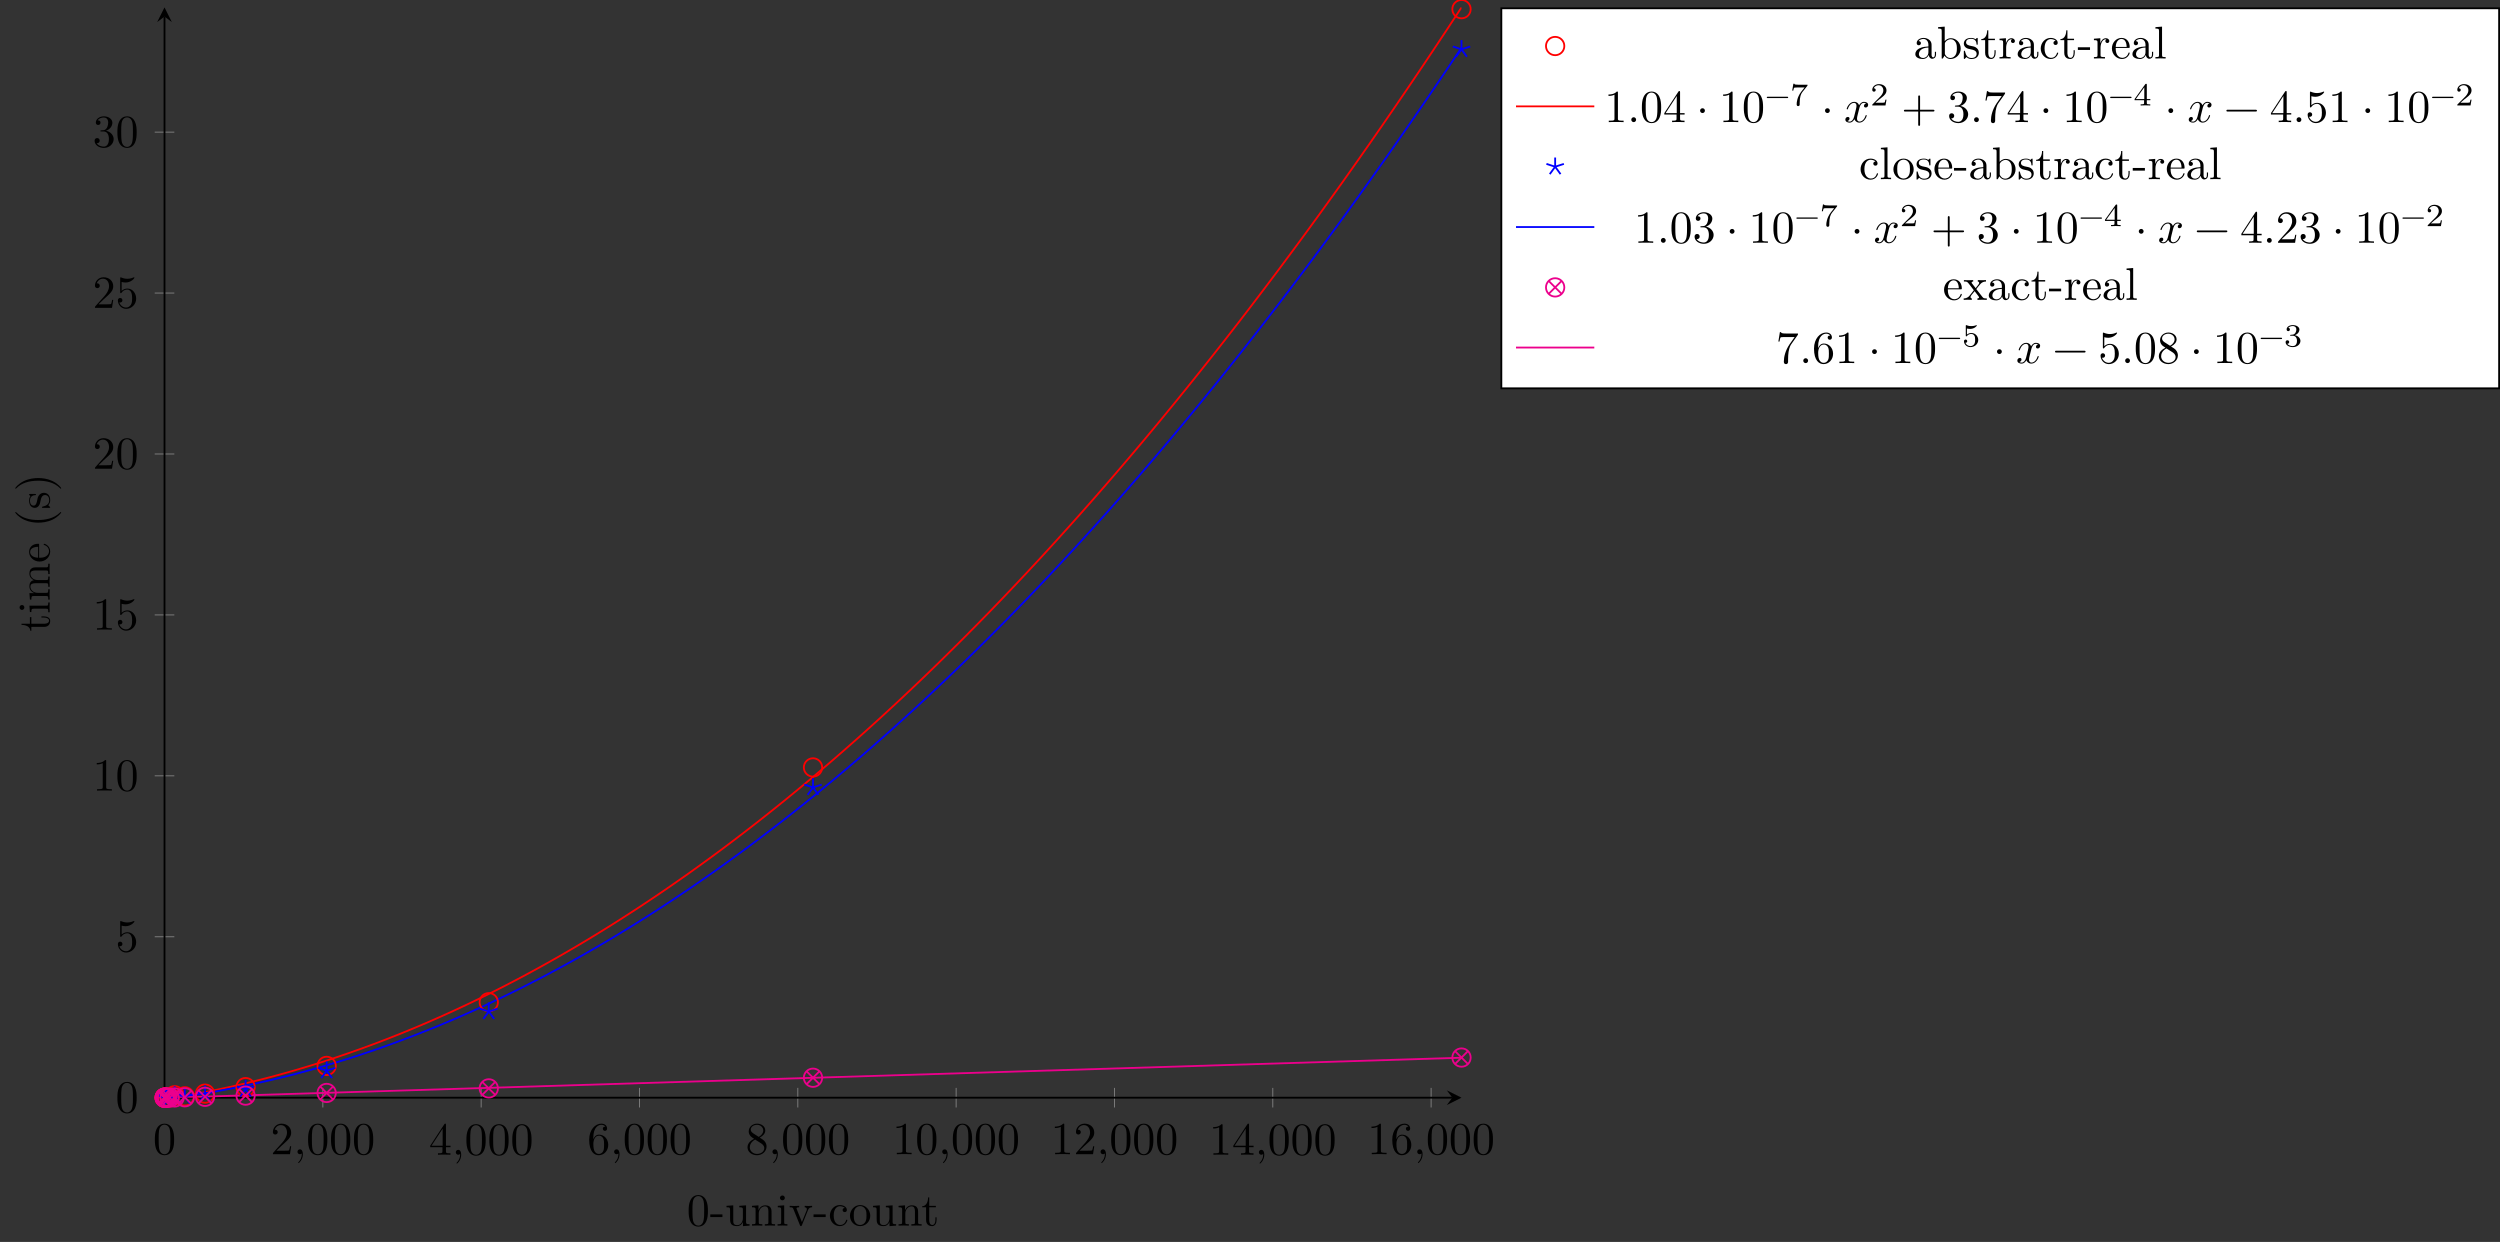<?xml version="1.0" encoding="UTF-8"?>
<svg xmlns="http://www.w3.org/2000/svg" xmlns:xlink="http://www.w3.org/1999/xlink" width="542.978pt" height="269.736pt" viewBox="0 0 542.978 269.736" version="1.1">
<rect x="0" y="0" width="542.978" height="269.736" fill="#333333" stroke="none"/>
<defs>
<g>
<symbol overflow="visible" id="glyph0-0">
<path style="stroke:none;" d=""/>
</symbol>
<symbol overflow="visible" id="glyph0-1">
<path style="stroke:none;" d="M 4.578 -3.188 C 4.578 -3.984 4.531 -4.781 4.188 -5.516 C 3.734 -6.484 2.906 -6.641 2.5 -6.641 C 1.891 -6.641 1.172 -6.375 0.75 -5.453 C 0.438 -4.766 0.391 -3.984 0.391 -3.188 C 0.391 -2.438 0.422 -1.547 0.844 -0.781 C 1.266 0.016 2 0.219 2.484 0.219 C 3.016 0.219 3.781 0.016 4.219 -0.938 C 4.531 -1.625 4.578 -2.406 4.578 -3.188 Z M 3.766 -3.312 C 3.766 -2.562 3.766 -1.891 3.656 -1.25 C 3.5 -0.297 2.938 0 2.484 0 C 2.094 0 1.5 -0.25 1.328 -1.203 C 1.219 -1.797 1.219 -2.719 1.219 -3.312 C 1.219 -3.953 1.219 -4.609 1.297 -5.141 C 1.484 -6.328 2.234 -6.422 2.484 -6.422 C 2.812 -6.422 3.469 -6.234 3.656 -5.25 C 3.766 -4.688 3.766 -3.938 3.766 -3.312 Z M 3.766 -3.312 "/>
</symbol>
<symbol overflow="visible" id="glyph0-2">
<path style="stroke:none;" d="M 4.469 -1.734 L 4.234 -1.734 C 4.172 -1.438 4.109 -1 4 -0.844 C 3.938 -0.766 3.281 -0.766 3.062 -0.766 L 1.266 -0.766 L 2.328 -1.797 C 3.875 -3.172 4.469 -3.703 4.469 -4.703 C 4.469 -5.844 3.578 -6.641 2.359 -6.641 C 1.234 -6.641 0.5 -5.719 0.5 -4.828 C 0.5 -4.281 1 -4.281 1.031 -4.281 C 1.203 -4.281 1.547 -4.391 1.547 -4.812 C 1.547 -5.062 1.359 -5.328 1.016 -5.328 C 0.938 -5.328 0.922 -5.328 0.891 -5.312 C 1.109 -5.969 1.656 -6.328 2.234 -6.328 C 3.141 -6.328 3.562 -5.516 3.562 -4.703 C 3.562 -3.906 3.078 -3.125 2.516 -2.5 L 0.609 -0.375 C 0.5 -0.266 0.5 -0.234 0.5 0 L 4.203 0 Z M 4.469 -1.734 "/>
</symbol>
<symbol overflow="visible" id="glyph0-3">
<path style="stroke:none;" d="M 2.031 -0.016 C 2.031 -0.672 1.781 -1.062 1.391 -1.062 C 1.062 -1.062 0.859 -0.812 0.859 -0.531 C 0.859 -0.266 1.062 0 1.391 0 C 1.5 0 1.641 -0.047 1.734 -0.125 C 1.766 -0.156 1.781 -0.156 1.781 -0.156 C 1.781 -0.156 1.797 -0.156 1.797 -0.016 C 1.797 0.734 1.453 1.328 1.125 1.656 C 1.016 1.766 1.016 1.781 1.016 1.812 C 1.016 1.891 1.062 1.922 1.109 1.922 C 1.219 1.922 2.031 1.156 2.031 -0.016 Z M 2.031 -0.016 "/>
</symbol>
<symbol overflow="visible" id="glyph0-4">
<path style="stroke:none;" d="M 4.688 -1.641 L 4.688 -1.953 L 3.703 -1.953 L 3.703 -6.484 C 3.703 -6.688 3.703 -6.75 3.531 -6.75 C 3.453 -6.75 3.422 -6.75 3.344 -6.625 L 0.281 -1.953 L 0.281 -1.641 L 2.938 -1.641 L 2.938 -0.781 C 2.938 -0.422 2.906 -0.312 2.172 -0.312 L 1.969 -0.312 L 1.969 0 C 2.375 -0.031 2.891 -0.031 3.312 -0.031 C 3.734 -0.031 4.25 -0.031 4.672 0 L 4.672 -0.312 L 4.453 -0.312 C 3.719 -0.312 3.703 -0.422 3.703 -0.781 L 3.703 -1.641 Z M 2.984 -1.953 L 0.562 -1.953 L 2.984 -5.672 Z M 2.984 -1.953 "/>
</symbol>
<symbol overflow="visible" id="glyph0-5">
<path style="stroke:none;" d="M 4.562 -2.031 C 4.562 -3.297 3.672 -4.25 2.562 -4.25 C 1.891 -4.25 1.516 -3.75 1.312 -3.266 L 1.312 -3.516 C 1.312 -6.031 2.547 -6.391 3.062 -6.391 C 3.297 -6.391 3.719 -6.328 3.938 -5.984 C 3.781 -5.984 3.391 -5.984 3.391 -5.547 C 3.391 -5.234 3.625 -5.078 3.844 -5.078 C 4 -5.078 4.312 -5.172 4.312 -5.562 C 4.312 -6.156 3.875 -6.641 3.047 -6.641 C 1.766 -6.641 0.422 -5.359 0.422 -3.156 C 0.422 -0.484 1.578 0.219 2.5 0.219 C 3.609 0.219 4.562 -0.719 4.562 -2.031 Z M 3.656 -2.047 C 3.656 -1.562 3.656 -1.062 3.484 -0.703 C 3.188 -0.109 2.734 -0.062 2.5 -0.062 C 1.875 -0.062 1.578 -0.656 1.516 -0.812 C 1.328 -1.281 1.328 -2.078 1.328 -2.25 C 1.328 -3.031 1.656 -4.031 2.547 -4.031 C 2.719 -4.031 3.172 -4.031 3.484 -3.406 C 3.656 -3.047 3.656 -2.531 3.656 -2.047 Z M 3.656 -2.047 "/>
</symbol>
<symbol overflow="visible" id="glyph0-6">
<path style="stroke:none;" d="M 4.562 -1.672 C 4.562 -2.031 4.453 -2.484 4.062 -2.906 C 3.875 -3.109 3.719 -3.203 3.078 -3.609 C 3.797 -3.984 4.281 -4.5 4.281 -5.156 C 4.281 -6.078 3.406 -6.641 2.5 -6.641 C 1.5 -6.641 0.688 -5.906 0.688 -4.969 C 0.688 -4.797 0.703 -4.344 1.125 -3.875 C 1.234 -3.766 1.609 -3.516 1.859 -3.344 C 1.281 -3.047 0.422 -2.5 0.422 -1.5 C 0.422 -0.453 1.438 0.219 2.484 0.219 C 3.609 0.219 4.562 -0.609 4.562 -1.672 Z M 3.844 -5.156 C 3.844 -4.578 3.453 -4.109 2.859 -3.766 L 1.625 -4.562 C 1.172 -4.859 1.125 -5.188 1.125 -5.359 C 1.125 -5.969 1.781 -6.391 2.484 -6.391 C 3.203 -6.391 3.844 -5.875 3.844 -5.156 Z M 4.062 -1.312 C 4.062 -0.578 3.312 -0.062 2.5 -0.062 C 1.641 -0.062 0.922 -0.672 0.922 -1.5 C 0.922 -2.078 1.234 -2.719 2.078 -3.188 L 3.312 -2.406 C 3.594 -2.219 4.062 -1.922 4.062 -1.312 Z M 4.062 -1.312 "/>
</symbol>
<symbol overflow="visible" id="glyph0-7">
<path style="stroke:none;" d="M 4.172 0 L 4.172 -0.312 L 3.859 -0.312 C 2.953 -0.312 2.938 -0.422 2.938 -0.781 L 2.938 -6.375 C 2.938 -6.625 2.938 -6.641 2.703 -6.641 C 2.078 -6 1.203 -6 0.891 -6 L 0.891 -5.688 C 1.094 -5.688 1.672 -5.688 2.188 -5.953 L 2.188 -0.781 C 2.188 -0.422 2.156 -0.312 1.266 -0.312 L 0.953 -0.312 L 0.953 0 C 1.297 -0.031 2.156 -0.031 2.562 -0.031 C 2.953 -0.031 3.828 -0.031 4.172 0 Z M 4.172 0 "/>
</symbol>
<symbol overflow="visible" id="glyph0-8">
<path style="stroke:none;" d="M 4.469 -2 C 4.469 -3.188 3.656 -4.188 2.578 -4.188 C 2.109 -4.188 1.672 -4.031 1.312 -3.672 L 1.312 -5.625 C 1.516 -5.562 1.844 -5.5 2.156 -5.5 C 3.391 -5.5 4.094 -6.406 4.094 -6.531 C 4.094 -6.594 4.062 -6.641 3.984 -6.641 C 3.984 -6.641 3.953 -6.641 3.906 -6.609 C 3.703 -6.516 3.219 -6.312 2.547 -6.312 C 2.156 -6.312 1.688 -6.391 1.219 -6.594 C 1.141 -6.625 1.109 -6.625 1.109 -6.625 C 1 -6.625 1 -6.547 1 -6.391 L 1 -3.438 C 1 -3.266 1 -3.188 1.141 -3.188 C 1.219 -3.188 1.234 -3.203 1.281 -3.266 C 1.391 -3.422 1.75 -3.969 2.562 -3.969 C 3.078 -3.969 3.328 -3.516 3.406 -3.328 C 3.562 -2.953 3.594 -2.578 3.594 -2.078 C 3.594 -1.719 3.594 -1.125 3.344 -0.703 C 3.109 -0.312 2.734 -0.062 2.281 -0.062 C 1.562 -0.062 0.984 -0.594 0.812 -1.172 C 0.844 -1.172 0.875 -1.156 0.984 -1.156 C 1.312 -1.156 1.484 -1.406 1.484 -1.641 C 1.484 -1.891 1.312 -2.141 0.984 -2.141 C 0.844 -2.141 0.5 -2.062 0.5 -1.609 C 0.5 -0.75 1.188 0.219 2.297 0.219 C 3.453 0.219 4.469 -0.734 4.469 -2 Z M 4.469 -2 "/>
</symbol>
<symbol overflow="visible" id="glyph0-9">
<path style="stroke:none;" d="M 4.562 -1.703 C 4.562 -2.516 3.922 -3.297 2.891 -3.516 C 3.703 -3.781 4.281 -4.469 4.281 -5.266 C 4.281 -6.078 3.406 -6.641 2.453 -6.641 C 1.453 -6.641 0.688 -6.047 0.688 -5.281 C 0.688 -4.953 0.906 -4.766 1.203 -4.766 C 1.5 -4.766 1.703 -4.984 1.703 -5.281 C 1.703 -5.766 1.234 -5.766 1.094 -5.766 C 1.391 -6.266 2.047 -6.391 2.406 -6.391 C 2.828 -6.391 3.375 -6.172 3.375 -5.281 C 3.375 -5.156 3.344 -4.578 3.094 -4.141 C 2.797 -3.656 2.453 -3.625 2.203 -3.625 C 2.125 -3.609 1.891 -3.594 1.812 -3.594 C 1.734 -3.578 1.672 -3.562 1.672 -3.469 C 1.672 -3.359 1.734 -3.359 1.906 -3.359 L 2.344 -3.359 C 3.156 -3.359 3.531 -2.688 3.531 -1.703 C 3.531 -0.344 2.844 -0.062 2.406 -0.062 C 1.969 -0.062 1.219 -0.234 0.875 -0.812 C 1.219 -0.766 1.531 -0.984 1.531 -1.359 C 1.531 -1.719 1.266 -1.922 0.984 -1.922 C 0.734 -1.922 0.422 -1.781 0.422 -1.344 C 0.422 -0.438 1.344 0.219 2.438 0.219 C 3.656 0.219 4.562 -0.688 4.562 -1.703 Z M 4.562 -1.703 "/>
</symbol>
<symbol overflow="visible" id="glyph0-10">
<path style="stroke:none;" d="M 1.906 -0.531 C 1.906 -0.812 1.672 -1.062 1.391 -1.062 C 1.094 -1.062 0.859 -0.812 0.859 -0.531 C 0.859 -0.234 1.094 0 1.391 0 C 1.672 0 1.906 -0.234 1.906 -0.531 Z M 1.906 -0.531 "/>
</symbol>
<symbol overflow="visible" id="glyph0-11">
<path style="stroke:none;" d="M 1.906 -2.5 C 1.906 -2.781 1.672 -3.016 1.391 -3.016 C 1.094 -3.016 0.859 -2.781 0.859 -2.5 C 0.859 -2.203 1.094 -1.969 1.391 -1.969 C 1.672 -1.969 1.906 -2.203 1.906 -2.5 Z M 1.906 -2.5 "/>
</symbol>
<symbol overflow="visible" id="glyph0-12">
<path style="stroke:none;" d="M 5.25 -3.75 C 5.25 -4.266 4.672 -4.406 4.328 -4.406 C 3.75 -4.406 3.406 -3.875 3.281 -3.656 C 3.031 -4.312 2.5 -4.406 2.203 -4.406 C 1.172 -4.406 0.594 -3.125 0.594 -2.875 C 0.594 -2.766 0.719 -2.766 0.719 -2.766 C 0.797 -2.766 0.828 -2.797 0.844 -2.875 C 1.188 -3.938 1.844 -4.188 2.188 -4.188 C 2.375 -4.188 2.719 -4.094 2.719 -3.516 C 2.719 -3.203 2.547 -2.547 2.188 -1.141 C 2.031 -0.531 1.672 -0.109 1.234 -0.109 C 1.172 -0.109 0.953 -0.109 0.734 -0.234 C 0.984 -0.297 1.203 -0.5 1.203 -0.781 C 1.203 -1.047 0.984 -1.125 0.844 -1.125 C 0.531 -1.125 0.297 -0.875 0.297 -0.547 C 0.297 -0.094 0.781 0.109 1.219 0.109 C 1.891 0.109 2.25 -0.594 2.266 -0.641 C 2.391 -0.281 2.75 0.109 3.344 0.109 C 4.375 0.109 4.938 -1.172 4.938 -1.422 C 4.938 -1.531 4.859 -1.531 4.828 -1.531 C 4.734 -1.531 4.719 -1.484 4.688 -1.422 C 4.359 -0.344 3.688 -0.109 3.375 -0.109 C 2.984 -0.109 2.828 -0.422 2.828 -0.766 C 2.828 -0.984 2.875 -1.203 2.984 -1.641 L 3.328 -3.016 C 3.391 -3.266 3.625 -4.188 4.312 -4.188 C 4.359 -4.188 4.609 -4.188 4.812 -4.062 C 4.531 -4 4.344 -3.766 4.344 -3.516 C 4.344 -3.359 4.453 -3.172 4.719 -3.172 C 4.938 -3.172 5.25 -3.344 5.25 -3.75 Z M 5.25 -3.75 "/>
</symbol>
<symbol overflow="visible" id="glyph0-13">
<path style="stroke:none;" d="M 7.203 -2.5 C 7.203 -2.609 7.109 -2.688 7 -2.688 L 4.078 -2.688 L 4.078 -5.609 C 4.078 -5.719 3.984 -5.812 3.875 -5.812 C 3.766 -5.812 3.672 -5.719 3.672 -5.609 L 3.672 -2.688 L 0.75 -2.688 C 0.641 -2.688 0.562 -2.609 0.562 -2.5 C 0.562 -2.375 0.641 -2.297 0.75 -2.297 L 3.672 -2.297 L 3.672 0.625 C 3.672 0.734 3.766 0.828 3.875 0.828 C 3.984 0.828 4.078 0.734 4.078 0.625 L 4.078 -2.297 L 7 -2.297 C 7.109 -2.297 7.203 -2.375 7.203 -2.5 Z M 7.203 -2.5 "/>
</symbol>
<symbol overflow="visible" id="glyph0-14">
<path style="stroke:none;" d="M 4.828 -6.422 L 2.406 -6.422 C 1.203 -6.422 1.172 -6.547 1.141 -6.734 L 0.891 -6.734 L 0.562 -4.688 L 0.812 -4.688 C 0.844 -4.844 0.922 -5.469 1.062 -5.594 C 1.125 -5.656 1.906 -5.656 2.031 -5.656 L 4.094 -5.656 L 2.984 -4.078 C 2.078 -2.734 1.75 -1.344 1.75 -0.328 C 1.75 -0.234 1.75 0.219 2.219 0.219 C 2.672 0.219 2.672 -0.234 2.672 -0.328 L 2.672 -0.844 C 2.672 -1.391 2.703 -1.938 2.781 -2.469 C 2.828 -2.703 2.953 -3.562 3.406 -4.172 L 4.75 -6.078 C 4.828 -6.188 4.828 -6.203 4.828 -6.422 Z M 4.828 -6.422 "/>
</symbol>
<symbol overflow="visible" id="glyph0-15">
<path style="stroke:none;" d="M 7.203 -2.5 C 7.203 -2.609 7.109 -2.688 7 -2.688 L 0.75 -2.688 C 0.641 -2.688 0.562 -2.609 0.562 -2.5 C 0.562 -2.375 0.641 -2.297 0.75 -2.297 L 7 -2.297 C 7.109 -2.297 7.203 -2.375 7.203 -2.5 Z M 7.203 -2.5 "/>
</symbol>
<symbol overflow="visible" id="glyph1-0">
<path style="stroke:none;" d=""/>
</symbol>
<symbol overflow="visible" id="glyph1-1">
<path style="stroke:none;" d="M 4.578 -3.188 C 4.578 -3.984 4.531 -4.781 4.188 -5.516 C 3.734 -6.484 2.906 -6.641 2.5 -6.641 C 1.891 -6.641 1.172 -6.375 0.75 -5.453 C 0.438 -4.766 0.391 -3.984 0.391 -3.188 C 0.391 -2.438 0.422 -1.547 0.844 -0.781 C 1.266 0.016 2 0.219 2.484 0.219 C 3.016 0.219 3.781 0.016 4.219 -0.938 C 4.531 -1.625 4.578 -2.406 4.578 -3.188 Z M 3.766 -3.312 C 3.766 -2.562 3.766 -1.891 3.656 -1.25 C 3.5 -0.297 2.938 0 2.484 0 C 2.094 0 1.5 -0.25 1.328 -1.203 C 1.219 -1.797 1.219 -2.719 1.219 -3.312 C 1.219 -3.953 1.219 -4.609 1.297 -5.141 C 1.484 -6.328 2.234 -6.422 2.484 -6.422 C 2.812 -6.422 3.469 -6.234 3.656 -5.25 C 3.766 -4.688 3.766 -3.938 3.766 -3.312 Z M 3.766 -3.312 "/>
</symbol>
<symbol overflow="visible" id="glyph1-2">
<path style="stroke:none;" d="M 2.75 -1.859 L 2.75 -2.438 L 0.109 -2.438 L 0.109 -1.859 Z M 2.75 -1.859 "/>
</symbol>
<symbol overflow="visible" id="glyph1-3">
<path style="stroke:none;" d="M 5.328 0 L 5.328 -0.312 C 4.641 -0.312 4.562 -0.375 4.562 -0.875 L 4.562 -4.406 L 3.094 -4.297 L 3.094 -3.984 C 3.781 -3.984 3.875 -3.922 3.875 -3.422 L 3.875 -1.656 C 3.875 -0.781 3.391 -0.109 2.656 -0.109 C 1.828 -0.109 1.781 -0.578 1.781 -1.094 L 1.781 -4.406 L 0.312 -4.297 L 0.312 -3.984 C 1.094 -3.984 1.094 -3.953 1.094 -3.078 L 1.094 -1.578 C 1.094 -0.797 1.094 0.109 2.609 0.109 C 3.172 0.109 3.609 -0.172 3.891 -0.781 L 3.891 0.109 Z M 5.328 0 "/>
</symbol>
<symbol overflow="visible" id="glyph1-4">
<path style="stroke:none;" d="M 5.328 0 L 5.328 -0.312 C 4.812 -0.312 4.562 -0.312 4.562 -0.609 L 4.562 -2.516 C 4.562 -3.375 4.562 -3.672 4.25 -4.031 C 4.109 -4.203 3.781 -4.406 3.203 -4.406 C 2.469 -4.406 2 -3.984 1.719 -3.359 L 1.719 -4.406 L 0.312 -4.297 L 0.312 -3.984 C 1.016 -3.984 1.094 -3.922 1.094 -3.422 L 1.094 -0.75 C 1.094 -0.312 0.984 -0.312 0.312 -0.312 L 0.312 0 L 1.453 -0.031 L 2.562 0 L 2.562 -0.312 C 1.891 -0.312 1.781 -0.312 1.781 -0.75 L 1.781 -2.594 C 1.781 -3.625 2.5 -4.188 3.125 -4.188 C 3.766 -4.188 3.875 -3.656 3.875 -3.078 L 3.875 -0.75 C 3.875 -0.312 3.766 -0.312 3.094 -0.312 L 3.094 0 L 4.219 -0.031 Z M 5.328 0 "/>
</symbol>
<symbol overflow="visible" id="glyph1-5">
<path style="stroke:none;" d="M 2.469 0 L 2.469 -0.312 C 1.797 -0.312 1.766 -0.359 1.766 -0.75 L 1.766 -4.406 L 0.375 -4.297 L 0.375 -3.984 C 1.016 -3.984 1.109 -3.922 1.109 -3.438 L 1.109 -0.75 C 1.109 -0.312 1 -0.312 0.328 -0.312 L 0.328 0 L 1.422 -0.031 C 1.781 -0.031 2.125 -0.016 2.469 0 Z M 1.906 -6.016 C 1.906 -6.297 1.688 -6.547 1.391 -6.547 C 1.047 -6.547 0.844 -6.266 0.844 -6.016 C 0.844 -5.75 1.078 -5.5 1.375 -5.5 C 1.719 -5.5 1.906 -5.766 1.906 -6.016 Z M 1.906 -6.016 "/>
</symbol>
<symbol overflow="visible" id="glyph1-6">
<path style="stroke:none;" d="M 5.062 -3.984 L 5.062 -4.297 C 4.828 -4.281 4.547 -4.266 4.312 -4.266 L 3.453 -4.297 L 3.453 -3.984 C 3.812 -3.984 3.922 -3.75 3.922 -3.562 C 3.922 -3.469 3.906 -3.422 3.875 -3.312 L 2.844 -0.781 L 1.734 -3.562 C 1.672 -3.688 1.672 -3.734 1.672 -3.734 C 1.672 -3.984 2.062 -3.984 2.25 -3.984 L 2.25 -4.297 L 1.156 -4.266 C 0.891 -4.266 0.484 -4.281 0.188 -4.297 L 0.188 -3.984 C 0.812 -3.984 0.859 -3.922 0.984 -3.625 L 2.422 -0.078 C 2.484 0.062 2.5 0.109 2.625 0.109 C 2.766 0.109 2.797 0.016 2.844 -0.078 L 4.141 -3.312 C 4.234 -3.547 4.406 -3.984 5.062 -3.984 Z M 5.062 -3.984 "/>
</symbol>
<symbol overflow="visible" id="glyph1-7">
<path style="stroke:none;" d="M 4.141 -1.188 C 4.141 -1.281 4.031 -1.281 4 -1.281 C 3.922 -1.281 3.891 -1.25 3.875 -1.188 C 3.594 -0.266 2.938 -0.141 2.578 -0.141 C 2.047 -0.141 1.172 -0.562 1.172 -2.172 C 1.172 -3.797 1.984 -4.219 2.516 -4.219 C 2.609 -4.219 3.234 -4.203 3.578 -3.844 C 3.172 -3.812 3.109 -3.516 3.109 -3.391 C 3.109 -3.125 3.297 -2.938 3.562 -2.938 C 3.828 -2.938 4.031 -3.094 4.031 -3.406 C 4.031 -4.078 3.266 -4.469 2.5 -4.469 C 1.25 -4.469 0.344 -3.391 0.344 -2.156 C 0.344 -0.875 1.328 0.109 2.484 0.109 C 3.812 0.109 4.141 -1.094 4.141 -1.188 Z M 4.141 -1.188 "/>
</symbol>
<symbol overflow="visible" id="glyph1-8">
<path style="stroke:none;" d="M 4.688 -2.141 C 4.688 -3.406 3.703 -4.469 2.5 -4.469 C 1.25 -4.469 0.281 -3.375 0.281 -2.141 C 0.281 -0.844 1.312 0.109 2.484 0.109 C 3.688 0.109 4.688 -0.875 4.688 -2.141 Z M 3.875 -2.219 C 3.875 -1.859 3.875 -1.312 3.656 -0.875 C 3.422 -0.422 2.984 -0.141 2.5 -0.141 C 2.062 -0.141 1.625 -0.344 1.359 -0.812 C 1.109 -1.25 1.109 -1.859 1.109 -2.219 C 1.109 -2.609 1.109 -3.141 1.344 -3.578 C 1.609 -4.031 2.078 -4.25 2.484 -4.25 C 2.922 -4.25 3.344 -4.031 3.609 -3.594 C 3.875 -3.172 3.875 -2.594 3.875 -2.219 Z M 3.875 -2.219 "/>
</symbol>
<symbol overflow="visible" id="glyph1-9">
<path style="stroke:none;" d="M 3.312 -1.234 L 3.312 -1.797 L 3.062 -1.797 L 3.062 -1.25 C 3.062 -0.516 2.766 -0.141 2.391 -0.141 C 1.719 -0.141 1.719 -1.047 1.719 -1.219 L 1.719 -3.984 L 3.156 -3.984 L 3.156 -4.297 L 1.719 -4.297 L 1.719 -6.125 L 1.469 -6.125 C 1.469 -5.312 1.172 -4.25 0.188 -4.203 L 0.188 -3.984 L 1.031 -3.984 L 1.031 -1.234 C 1.031 -0.016 1.969 0.109 2.328 0.109 C 3.031 0.109 3.312 -0.594 3.312 -1.234 Z M 3.312 -1.234 "/>
</symbol>
<symbol overflow="visible" id="glyph1-10">
<path style="stroke:none;" d="M 4.812 -0.891 L 4.812 -1.453 L 4.562 -1.453 L 4.562 -0.891 C 4.562 -0.312 4.312 -0.25 4.203 -0.25 C 3.875 -0.25 3.844 -0.703 3.844 -0.75 L 3.844 -2.734 C 3.844 -3.156 3.844 -3.547 3.484 -3.922 C 3.094 -4.312 2.594 -4.469 2.109 -4.469 C 1.297 -4.469 0.609 -4 0.609 -3.344 C 0.609 -3.047 0.812 -2.875 1.062 -2.875 C 1.344 -2.875 1.531 -3.078 1.531 -3.328 C 1.531 -3.453 1.469 -3.781 1.016 -3.781 C 1.281 -4.141 1.781 -4.25 2.094 -4.25 C 2.578 -4.25 3.156 -3.859 3.156 -2.969 L 3.156 -2.609 C 2.641 -2.578 1.938 -2.547 1.312 -2.25 C 0.562 -1.906 0.312 -1.391 0.312 -0.953 C 0.312 -0.141 1.281 0.109 1.906 0.109 C 2.578 0.109 3.031 -0.297 3.219 -0.75 C 3.266 -0.359 3.531 0.062 4 0.062 C 4.203 0.062 4.812 -0.078 4.812 -0.891 Z M 3.156 -1.391 C 3.156 -0.453 2.438 -0.109 1.984 -0.109 C 1.5 -0.109 1.094 -0.453 1.094 -0.953 C 1.094 -1.5 1.5 -2.328 3.156 -2.391 Z M 3.156 -1.391 "/>
</symbol>
<symbol overflow="visible" id="glyph1-11">
<path style="stroke:none;" d="M 5.188 -2.156 C 5.188 -3.422 4.219 -4.406 3.078 -4.406 C 2.297 -4.406 1.875 -3.938 1.719 -3.766 L 1.719 -6.922 L 0.281 -6.812 L 0.281 -6.5 C 0.984 -6.5 1.062 -6.438 1.062 -5.938 L 1.062 0 L 1.312 0 L 1.672 -0.625 C 1.812 -0.391 2.234 0.109 2.969 0.109 C 4.156 0.109 5.188 -0.875 5.188 -2.156 Z M 4.359 -2.156 C 4.359 -1.797 4.344 -1.203 4.062 -0.75 C 3.844 -0.438 3.469 -0.109 2.938 -0.109 C 2.484 -0.109 2.125 -0.344 1.891 -0.719 C 1.75 -0.922 1.75 -0.953 1.75 -1.141 L 1.75 -3.188 C 1.75 -3.375 1.75 -3.391 1.859 -3.547 C 2.25 -4.109 2.797 -4.188 3.031 -4.188 C 3.484 -4.188 3.844 -3.922 4.078 -3.547 C 4.344 -3.141 4.359 -2.578 4.359 -2.156 Z M 4.359 -2.156 "/>
</symbol>
<symbol overflow="visible" id="glyph1-12">
<path style="stroke:none;" d="M 3.594 -1.281 C 3.594 -1.797 3.297 -2.109 3.172 -2.219 C 2.844 -2.547 2.453 -2.625 2.031 -2.703 C 1.469 -2.812 0.812 -2.938 0.812 -3.516 C 0.812 -3.875 1.062 -4.281 1.922 -4.281 C 3.016 -4.281 3.078 -3.375 3.094 -3.078 C 3.094 -2.984 3.203 -2.984 3.203 -2.984 C 3.344 -2.984 3.344 -3.031 3.344 -3.219 L 3.344 -4.234 C 3.344 -4.391 3.344 -4.469 3.234 -4.469 C 3.188 -4.469 3.156 -4.469 3.031 -4.344 C 3 -4.312 2.906 -4.219 2.859 -4.188 C 2.484 -4.469 2.078 -4.469 1.922 -4.469 C 0.703 -4.469 0.328 -3.797 0.328 -3.234 C 0.328 -2.891 0.484 -2.609 0.75 -2.391 C 1.078 -2.141 1.359 -2.078 2.078 -1.938 C 2.297 -1.891 3.109 -1.734 3.109 -1.016 C 3.109 -0.516 2.766 -0.109 1.984 -0.109 C 1.141 -0.109 0.781 -0.672 0.594 -1.531 C 0.562 -1.656 0.562 -1.688 0.453 -1.688 C 0.328 -1.688 0.328 -1.625 0.328 -1.453 L 0.328 -0.125 C 0.328 0.047 0.328 0.109 0.438 0.109 C 0.484 0.109 0.5 0.094 0.688 -0.094 C 0.703 -0.109 0.703 -0.125 0.891 -0.312 C 1.328 0.094 1.781 0.109 1.984 0.109 C 3.125 0.109 3.594 -0.562 3.594 -1.281 Z M 3.594 -1.281 "/>
</symbol>
<symbol overflow="visible" id="glyph1-13">
<path style="stroke:none;" d="M 3.625 -3.797 C 3.625 -4.109 3.312 -4.406 2.891 -4.406 C 2.156 -4.406 1.797 -3.734 1.672 -3.312 L 1.672 -4.406 L 0.281 -4.297 L 0.281 -3.984 C 0.984 -3.984 1.062 -3.922 1.062 -3.422 L 1.062 -0.75 C 1.062 -0.312 0.953 -0.312 0.281 -0.312 L 0.281 0 L 1.422 -0.031 C 1.812 -0.031 2.281 -0.031 2.688 0 L 2.688 -0.312 L 2.469 -0.312 C 1.734 -0.312 1.719 -0.422 1.719 -0.781 L 1.719 -2.312 C 1.719 -3.297 2.141 -4.188 2.891 -4.188 C 2.953 -4.188 2.984 -4.188 3 -4.172 C 2.969 -4.172 2.766 -4.047 2.766 -3.781 C 2.766 -3.516 2.984 -3.359 3.203 -3.359 C 3.375 -3.359 3.625 -3.484 3.625 -3.797 Z M 3.625 -3.797 "/>
</symbol>
<symbol overflow="visible" id="glyph1-14">
<path style="stroke:none;" d="M 4.141 -1.188 C 4.141 -1.281 4.062 -1.312 4 -1.312 C 3.922 -1.312 3.891 -1.25 3.875 -1.172 C 3.531 -0.141 2.625 -0.141 2.531 -0.141 C 2.031 -0.141 1.641 -0.438 1.406 -0.812 C 1.109 -1.281 1.109 -1.938 1.109 -2.297 L 3.891 -2.297 C 4.109 -2.297 4.141 -2.297 4.141 -2.516 C 4.141 -3.5 3.594 -4.469 2.359 -4.469 C 1.203 -4.469 0.281 -3.438 0.281 -2.188 C 0.281 -0.859 1.328 0.109 2.469 0.109 C 3.688 0.109 4.141 -1 4.141 -1.188 Z M 3.484 -2.516 L 1.109 -2.516 C 1.172 -4 2.016 -4.25 2.359 -4.25 C 3.375 -4.25 3.484 -2.906 3.484 -2.516 Z M 3.484 -2.516 "/>
</symbol>
<symbol overflow="visible" id="glyph1-15">
<path style="stroke:none;" d="M 2.547 0 L 2.547 -0.312 C 1.875 -0.312 1.766 -0.312 1.766 -0.75 L 1.766 -6.922 L 0.328 -6.812 L 0.328 -6.5 C 1.031 -6.5 1.109 -6.438 1.109 -5.938 L 1.109 -0.75 C 1.109 -0.312 1 -0.312 0.328 -0.312 L 0.328 0 L 1.438 -0.031 Z M 2.547 0 "/>
</symbol>
<symbol overflow="visible" id="glyph1-16">
<path style="stroke:none;" d="M 5.141 0 L 5.141 -0.312 C 4.609 -0.312 4.422 -0.328 4.203 -0.625 L 2.859 -2.344 C 3.156 -2.719 3.531 -3.203 3.781 -3.469 C 4.094 -3.828 4.5 -3.984 4.969 -3.984 L 4.969 -4.297 C 4.703 -4.281 4.406 -4.266 4.141 -4.266 C 3.844 -4.266 3.312 -4.281 3.188 -4.297 L 3.188 -3.984 C 3.406 -3.969 3.484 -3.844 3.484 -3.672 C 3.484 -3.516 3.375 -3.391 3.328 -3.328 L 2.719 -2.547 L 1.938 -3.562 C 1.844 -3.656 1.844 -3.672 1.844 -3.734 C 1.844 -3.891 2 -3.984 2.188 -3.984 L 2.188 -4.297 L 1.109 -4.266 C 0.906 -4.266 0.438 -4.281 0.172 -4.297 L 0.172 -3.984 C 0.875 -3.984 0.875 -3.984 1.344 -3.375 L 2.328 -2.094 C 1.859 -1.5 1.859 -1.469 1.391 -0.906 C 0.922 -0.328 0.328 -0.312 0.125 -0.312 L 0.125 0 C 0.375 -0.016 0.688 -0.031 0.953 -0.031 L 1.891 0 L 1.891 -0.312 C 1.672 -0.344 1.609 -0.469 1.609 -0.625 C 1.609 -0.844 1.891 -1.172 2.5 -1.891 L 3.266 -0.891 C 3.344 -0.781 3.469 -0.625 3.469 -0.562 C 3.469 -0.469 3.375 -0.312 3.109 -0.312 L 3.109 0 L 4.188 -0.031 C 4.453 -0.031 4.844 -0.016 5.141 0 Z M 5.141 0 "/>
</symbol>
<symbol overflow="visible" id="glyph2-0">
<path style="stroke:none;" d=""/>
</symbol>
<symbol overflow="visible" id="glyph2-1">
<path style="stroke:none;" d="M -1.234 -3.312 L -1.797 -3.312 L -1.797 -3.062 L -1.25 -3.062 C -0.516 -3.062 -0.141 -2.766 -0.141 -2.391 C -0.141 -1.719 -1.047 -1.719 -1.219 -1.719 L -3.984 -1.719 L -3.984 -3.156 L -4.297 -3.156 L -4.297 -1.719 L -6.125 -1.719 L -6.125 -1.469 C -5.312 -1.469 -4.25 -1.172 -4.203 -0.188 L -3.984 -0.188 L -3.984 -1.031 L -1.234 -1.031 C -0.016 -1.031 0.109 -1.969 0.109 -2.328 C 0.109 -3.031 -0.594 -3.312 -1.234 -3.312 Z M -1.234 -3.312 "/>
</symbol>
<symbol overflow="visible" id="glyph2-2">
<path style="stroke:none;" d="M 0 -2.469 L -0.312 -2.469 C -0.312 -1.797 -0.359 -1.766 -0.75 -1.766 L -4.406 -1.766 L -4.297 -0.375 L -3.984 -0.375 C -3.984 -1.016 -3.922 -1.109 -3.438 -1.109 L -0.75 -1.109 C -0.312 -1.109 -0.312 -1 -0.312 -0.328 L 0 -0.328 L -0.031 -1.422 C -0.031 -1.781 -0.016 -2.125 0 -2.469 Z M -6.016 -1.906 C -6.297 -1.906 -6.547 -1.688 -6.547 -1.391 C -6.547 -1.047 -6.266 -0.844 -6.016 -0.844 C -5.75 -0.844 -5.5 -1.078 -5.5 -1.375 C -5.5 -1.719 -5.766 -1.906 -6.016 -1.906 Z M -6.016 -1.906 "/>
</symbol>
<symbol overflow="visible" id="glyph2-3">
<path style="stroke:none;" d="M 0 -8.109 L -0.312 -8.109 C -0.312 -7.594 -0.312 -7.344 -0.609 -7.328 L -2.516 -7.328 C -3.375 -7.328 -3.672 -7.328 -4.031 -7.016 C -4.203 -6.875 -4.406 -6.547 -4.406 -5.969 C -4.406 -5.141 -3.812 -4.688 -3.422 -4.531 C -4.297 -4.391 -4.406 -3.656 -4.406 -3.203 C -4.406 -2.469 -3.984 -2 -3.359 -1.719 L -4.406 -1.719 L -4.297 -0.312 L -3.984 -0.312 C -3.984 -1.016 -3.922 -1.094 -3.422 -1.094 L -0.75 -1.094 C -0.312 -1.094 -0.312 -0.984 -0.312 -0.312 L 0 -0.312 L -0.031 -1.453 L 0 -2.562 L -0.312 -2.562 C -0.312 -1.891 -0.312 -1.781 -0.75 -1.781 L -2.594 -1.781 C -3.625 -1.781 -4.188 -2.5 -4.188 -3.125 C -4.188 -3.766 -3.656 -3.875 -3.078 -3.875 L -0.75 -3.875 C -0.312 -3.875 -0.312 -3.766 -0.312 -3.094 L 0 -3.094 L -0.031 -4.219 L 0 -5.328 L -0.312 -5.328 C -0.312 -4.672 -0.312 -4.562 -0.75 -4.562 L -2.594 -4.562 C -3.625 -4.562 -4.188 -5.266 -4.188 -5.906 C -4.188 -6.531 -3.656 -6.641 -3.078 -6.641 L -0.75 -6.641 C -0.312 -6.641 -0.312 -6.531 -0.312 -5.859 L 0 -5.859 L -0.031 -6.984 Z M 0 -8.109 "/>
</symbol>
<symbol overflow="visible" id="glyph2-4">
<path style="stroke:none;" d="M -1.188 -4.141 C -1.281 -4.141 -1.312 -4.062 -1.312 -4 C -1.312 -3.922 -1.25 -3.891 -1.172 -3.875 C -0.141 -3.531 -0.141 -2.625 -0.141 -2.531 C -0.141 -2.031 -0.438 -1.641 -0.812 -1.406 C -1.281 -1.109 -1.938 -1.109 -2.297 -1.109 L -2.297 -3.891 C -2.297 -4.109 -2.297 -4.141 -2.516 -4.141 C -3.5 -4.141 -4.469 -3.594 -4.469 -2.359 C -4.469 -1.203 -3.438 -0.281 -2.188 -0.281 C -0.859 -0.281 0.109 -1.328 0.109 -2.469 C 0.109 -3.688 -1 -4.141 -1.188 -4.141 Z M -2.516 -3.484 L -2.516 -1.109 C -4 -1.172 -4.25 -2.016 -4.25 -2.359 C -4.25 -3.375 -2.906 -3.484 -2.516 -3.484 Z M -2.516 -3.484 "/>
</symbol>
<symbol overflow="visible" id="glyph2-5">
<path style="stroke:none;" d="M 2.391 -3.297 C 2.359 -3.297 2.344 -3.297 2.172 -3.125 C 0.922 -1.891 -0.969 -1.562 -2.5 -1.562 C -4.234 -1.562 -5.969 -1.938 -7.203 -3.172 C -7.328 -3.297 -7.344 -3.297 -7.375 -3.297 C -7.453 -3.297 -7.484 -3.266 -7.484 -3.203 C -7.484 -3.094 -6.797 -2.203 -5.531 -1.609 C -4.438 -1.109 -3.328 -0.984 -2.5 -0.984 C -1.719 -0.984 -0.516 -1.094 0.625 -1.641 C 1.844 -2.25 2.5 -3.094 2.5 -3.203 C 2.5 -3.266 2.469 -3.297 2.391 -3.297 Z M 2.391 -3.297 "/>
</symbol>
<symbol overflow="visible" id="glyph2-6">
<path style="stroke:none;" d="M -1.281 -3.594 C -1.797 -3.594 -2.109 -3.297 -2.219 -3.172 C -2.547 -2.844 -2.625 -2.453 -2.703 -2.031 C -2.812 -1.469 -2.938 -0.812 -3.516 -0.812 C -3.875 -0.812 -4.281 -1.062 -4.281 -1.922 C -4.281 -3.016 -3.375 -3.078 -3.078 -3.094 C -2.984 -3.094 -2.984 -3.203 -2.984 -3.203 C -2.984 -3.344 -3.031 -3.344 -3.219 -3.344 L -4.234 -3.344 C -4.391 -3.344 -4.469 -3.344 -4.469 -3.234 C -4.469 -3.188 -4.469 -3.156 -4.344 -3.031 C -4.312 -3 -4.219 -2.906 -4.188 -2.859 C -4.469 -2.484 -4.469 -2.078 -4.469 -1.922 C -4.469 -0.703 -3.797 -0.328 -3.234 -0.328 C -2.891 -0.328 -2.609 -0.484 -2.391 -0.75 C -2.141 -1.078 -2.078 -1.359 -1.938 -2.078 C -1.891 -2.297 -1.734 -3.109 -1.016 -3.109 C -0.516 -3.109 -0.109 -2.766 -0.109 -1.984 C -0.109 -1.141 -0.672 -0.781 -1.531 -0.594 C -1.656 -0.562 -1.688 -0.562 -1.688 -0.453 C -1.688 -0.328 -1.625 -0.328 -1.453 -0.328 L -0.125 -0.328 C 0.047 -0.328 0.109 -0.328 0.109 -0.438 C 0.109 -0.484 0.094 -0.5 -0.094 -0.688 C -0.109 -0.703 -0.125 -0.703 -0.312 -0.891 C 0.094 -1.328 0.109 -1.781 0.109 -1.984 C 0.109 -3.125 -0.562 -3.594 -1.281 -3.594 Z M -1.281 -3.594 "/>
</symbol>
<symbol overflow="visible" id="glyph2-7">
<path style="stroke:none;" d="M -2.5 -2.875 C -3.266 -2.875 -4.469 -2.766 -5.609 -2.219 C -6.828 -1.625 -7.484 -0.766 -7.484 -0.672 C -7.484 -0.609 -7.438 -0.562 -7.375 -0.562 C -7.344 -0.562 -7.328 -0.562 -7.141 -0.75 C -6.156 -1.734 -4.578 -2.297 -2.5 -2.297 C -0.781 -2.297 0.969 -1.938 2.219 -0.703 C 2.344 -0.562 2.359 -0.562 2.391 -0.562 C 2.453 -0.562 2.5 -0.609 2.5 -0.672 C 2.5 -0.766 1.812 -1.672 0.547 -2.25 C -0.547 -2.766 -1.656 -2.875 -2.5 -2.875 Z M -2.5 -2.875 "/>
</symbol>
<symbol overflow="visible" id="glyph3-0">
<path style="stroke:none;" d=""/>
</symbol>
<symbol overflow="visible" id="glyph3-1">
<path style="stroke:none;" d="M 5.047 -1.75 C 5.047 -1.828 4.984 -1.891 4.906 -1.891 L 0.531 -1.891 C 0.453 -1.891 0.391 -1.828 0.391 -1.75 C 0.391 -1.672 0.453 -1.609 0.531 -1.609 L 4.906 -1.609 C 4.984 -1.609 5.047 -1.672 5.047 -1.75 Z M 5.047 -1.75 "/>
</symbol>
<symbol overflow="visible" id="glyph3-2">
<path style="stroke:none;" d="M 3.812 -4.5 L 1.984 -4.5 C 1.703 -4.5 1.625 -4.5 1.375 -4.531 C 1 -4.547 0.984 -4.609 0.969 -4.719 L 0.734 -4.719 L 0.484 -3.234 L 0.719 -3.234 C 0.734 -3.328 0.812 -3.797 0.922 -3.859 C 0.984 -3.906 1.547 -3.906 1.641 -3.906 L 3.172 -3.906 L 2.438 -2.984 C 1.531 -1.781 1.453 -0.672 1.453 -0.266 C 1.453 -0.188 1.453 0.141 1.781 0.141 C 2.109 0.141 2.109 -0.172 2.109 -0.266 L 2.109 -0.547 C 2.109 -1.906 2.391 -2.516 2.688 -2.906 L 3.734 -4.219 C 3.812 -4.297 3.812 -4.312 3.812 -4.5 Z M 3.812 -4.5 "/>
</symbol>
<symbol overflow="visible" id="glyph3-3">
<path style="stroke:none;" d="M 3.531 -1.266 L 3.297 -1.266 C 3.266 -1.125 3.203 -0.703 3.109 -0.641 C 3.047 -0.594 2.516 -0.594 2.422 -0.594 L 1.125 -0.594 C 1.859 -1.25 2.109 -1.438 2.531 -1.766 C 3.047 -2.172 3.531 -2.609 3.531 -3.281 C 3.531 -4.125 2.781 -4.641 1.891 -4.641 C 1.031 -4.641 0.438 -4.031 0.438 -3.391 C 0.438 -3.031 0.734 -3 0.812 -3 C 0.984 -3 1.188 -3.109 1.188 -3.359 C 1.188 -3.5 1.125 -3.734 0.766 -3.734 C 0.984 -4.234 1.453 -4.391 1.781 -4.391 C 2.484 -4.391 2.844 -3.844 2.844 -3.281 C 2.844 -2.672 2.422 -2.188 2.188 -1.938 L 0.516 -0.266 C 0.438 -0.203 0.438 -0.203 0.438 0 L 3.312 0 Z M 3.531 -1.266 "/>
</symbol>
<symbol overflow="visible" id="glyph3-4">
<path style="stroke:none;" d="M 3.688 -1.141 L 3.688 -1.391 L 2.922 -1.391 L 2.922 -4.516 C 2.922 -4.656 2.922 -4.703 2.766 -4.703 C 2.688 -4.703 2.656 -4.703 2.578 -4.609 L 0.266 -1.391 L 0.266 -1.141 L 2.328 -1.141 L 2.328 -0.578 C 2.328 -0.328 2.328 -0.25 1.766 -0.25 L 1.578 -0.25 L 1.578 0 L 2.625 -0.031 L 3.672 0 L 3.672 -0.25 L 3.484 -0.25 C 2.922 -0.25 2.922 -0.328 2.922 -0.578 L 2.922 -1.141 Z M 2.375 -1.391 L 0.531 -1.391 L 2.375 -3.953 Z M 2.375 -1.391 "/>
</symbol>
<symbol overflow="visible" id="glyph3-5">
<path style="stroke:none;" d="M 3.531 -1.406 C 3.531 -2.188 2.922 -2.922 2.062 -2.922 C 1.75 -2.922 1.391 -2.844 1.078 -2.578 L 1.078 -3.891 C 1.438 -3.812 1.641 -3.812 1.766 -3.812 C 2.688 -3.812 3.234 -4.438 3.234 -4.547 C 3.234 -4.609 3.172 -4.641 3.141 -4.641 C 3.141 -4.641 3.109 -4.641 3.094 -4.609 C 2.922 -4.547 2.547 -4.422 2.031 -4.422 C 1.844 -4.422 1.469 -4.422 1.016 -4.609 C 0.938 -4.641 0.922 -4.641 0.922 -4.641 C 0.828 -4.641 0.828 -4.562 0.828 -4.453 L 0.828 -2.391 C 0.828 -2.266 0.828 -2.188 0.938 -2.188 C 1 -2.188 1.016 -2.203 1.078 -2.281 C 1.391 -2.672 1.812 -2.719 2.047 -2.719 C 2.469 -2.719 2.656 -2.391 2.703 -2.328 C 2.828 -2.109 2.859 -1.844 2.859 -1.438 C 2.859 -1.219 2.859 -0.812 2.656 -0.5 C 2.484 -0.25 2.172 -0.078 1.844 -0.078 C 1.391 -0.078 0.922 -0.328 0.734 -0.797 C 1 -0.781 1.141 -0.953 1.141 -1.141 C 1.141 -1.438 0.875 -1.5 0.797 -1.5 C 0.797 -1.5 0.438 -1.5 0.438 -1.125 C 0.438 -0.484 1.016 0.141 1.844 0.141 C 2.75 0.141 3.531 -0.531 3.531 -1.406 Z M 3.531 -1.406 "/>
</symbol>
<symbol overflow="visible" id="glyph3-6">
<path style="stroke:none;" d="M 3.594 -1.203 C 3.594 -1.75 3.141 -2.297 2.375 -2.453 C 3.109 -2.719 3.375 -3.25 3.375 -3.672 C 3.375 -4.219 2.734 -4.641 1.969 -4.641 C 1.188 -4.641 0.594 -4.266 0.594 -3.703 C 0.594 -3.469 0.75 -3.328 0.953 -3.328 C 1.172 -3.328 1.312 -3.5 1.312 -3.688 C 1.312 -3.891 1.172 -4.031 0.953 -4.047 C 1.203 -4.359 1.688 -4.438 1.938 -4.438 C 2.25 -4.438 2.703 -4.281 2.703 -3.672 C 2.703 -3.375 2.594 -3.062 2.422 -2.844 C 2.188 -2.578 1.984 -2.562 1.641 -2.547 C 1.469 -2.531 1.453 -2.531 1.422 -2.516 C 1.422 -2.516 1.344 -2.5 1.344 -2.438 C 1.344 -2.328 1.406 -2.328 1.531 -2.328 L 1.906 -2.328 C 2.453 -2.328 2.844 -1.953 2.844 -1.203 C 2.844 -0.344 2.344 -0.078 1.938 -0.078 C 1.656 -0.078 1.047 -0.156 0.75 -0.578 C 1.078 -0.594 1.156 -0.812 1.156 -0.969 C 1.156 -1.188 0.984 -1.344 0.766 -1.344 C 0.578 -1.344 0.375 -1.234 0.375 -0.938 C 0.375 -0.281 1.109 0.141 1.953 0.141 C 2.922 0.141 3.594 -0.516 3.594 -1.203 Z M 3.594 -1.203 "/>
</symbol>
</g>
<clipPath id="clip1">
  <path d="M 35.73 1.605 L 317.426 1.605 L 317.426 238.406 L 35.73 238.406 Z M 35.73 1.605 "/>
</clipPath>
<clipPath id="clip2">
  <path d="M 35.73 4 L 317.426 4 L 317.426 238.406 L 35.73 238.406 Z M 35.73 4 "/>
</clipPath>
<clipPath id="clip3">
  <path d="M 35.73 224 L 317.426 224 L 317.426 238.406 L 35.73 238.406 Z M 35.73 224 "/>
</clipPath>
<clipPath id="clip4">
  <path d="M 326 1 L 542.977 1 L 542.977 85 L 326 85 Z M 326 1 "/>
</clipPath>
<clipPath id="clip5">
  <path d="M 325 1 L 542.977 1 L 542.977 85 L 325 85 Z M 325 1 "/>
</clipPath>
</defs>
<g id="surface1">
<path style="fill:none;stroke-width:0.199;stroke-linecap:butt;stroke-linejoin:miter;stroke:rgb(50%,50%,50%);stroke-opacity:1;stroke-miterlimit:10;" d="M -0.002 -2.127 L -0.002 2.127 M 34.385 -2.127 L 34.385 2.127 M 68.772 -2.127 L 68.772 2.127 M 103.159 -2.127 L 103.159 2.127 M 137.545 -2.127 L 137.545 2.127 M 171.932 -2.127 L 171.932 2.127 M 206.319 -2.127 L 206.319 2.127 M 240.706 -2.127 L 240.706 2.127 M 275.092 -2.127 L 275.092 2.127 " transform="matrix(1,0,0,-1,35.732,238.408)"/>
<path style="fill:none;stroke-width:0.199;stroke-linecap:butt;stroke-linejoin:miter;stroke:rgb(50%,50%,50%);stroke-opacity:1;stroke-miterlimit:10;" d="M -2.127 0.002 L 2.127 0.002 M -2.127 34.951 L 2.127 34.951 M -2.127 69.904 L 2.127 69.904 M -2.127 104.853 L 2.127 104.853 M -2.127 139.806 L 2.127 139.806 M -2.127 174.76 L 2.127 174.76 M -2.127 209.709 L 2.127 209.709 " transform="matrix(1,0,0,-1,35.732,238.408)"/>
<path style="fill:none;stroke-width:0.399;stroke-linecap:butt;stroke-linejoin:miter;stroke:rgb(0%,0%,0%);stroke-opacity:1;stroke-miterlimit:10;" d="M -0.002 0.002 L 279.702 0.002 " transform="matrix(1,0,0,-1,35.732,238.408)"/>
<path style=" stroke:none;fill-rule:nonzero;fill:rgb(0%,0%,0%);fill-opacity:1;" d="M 317.426 238.406 L 314.238 236.812 L 315.434 238.406 L 314.238 240.004 "/>
<path style="fill:none;stroke-width:0.399;stroke-linecap:butt;stroke-linejoin:miter;stroke:rgb(0%,0%,0%);stroke-opacity:1;stroke-miterlimit:10;" d="M -0.002 0.002 L -0.002 234.81 " transform="matrix(1,0,0,-1,35.732,238.408)"/>
<path style=" stroke:none;fill-rule:nonzero;fill:rgb(0%,0%,0%);fill-opacity:1;" d="M 35.73 1.605 L 34.137 4.793 L 35.73 3.598 L 37.324 4.793 "/>
<g style="fill:rgb(0%,0%,0%);fill-opacity:1;">
  <use xlink:href="#glyph0-1" x="33.241" y="250.689"/>
</g>
<g style="fill:rgb(0%,0%,0%);fill-opacity:1;">
  <use xlink:href="#glyph0-2" x="58.77" y="250.689"/>
  <use xlink:href="#glyph0-3" x="63.751" y="250.689"/>
  <use xlink:href="#glyph0-1" x="66.521" y="250.689"/>
  <use xlink:href="#glyph0-1" x="71.502" y="250.689"/>
  <use xlink:href="#glyph0-1" x="76.484" y="250.689"/>
</g>
<g style="fill:rgb(0%,0%,0%);fill-opacity:1;">
  <use xlink:href="#glyph0-4" x="93.157" y="250.798"/>
  <use xlink:href="#glyph0-3" x="98.138" y="250.798"/>
  <use xlink:href="#glyph0-1" x="100.908" y="250.798"/>
  <use xlink:href="#glyph0-1" x="105.889" y="250.798"/>
  <use xlink:href="#glyph0-1" x="110.871" y="250.798"/>
</g>
<g style="fill:rgb(0%,0%,0%);fill-opacity:1;">
  <use xlink:href="#glyph0-5" x="127.543" y="250.689"/>
  <use xlink:href="#glyph0-3" x="132.524" y="250.689"/>
  <use xlink:href="#glyph0-1" x="135.294" y="250.689"/>
  <use xlink:href="#glyph0-1" x="140.275" y="250.689"/>
  <use xlink:href="#glyph0-1" x="145.257" y="250.689"/>
</g>
<g style="fill:rgb(0%,0%,0%);fill-opacity:1;">
  <use xlink:href="#glyph0-6" x="161.929" y="250.689"/>
  <use xlink:href="#glyph0-3" x="166.91" y="250.689"/>
  <use xlink:href="#glyph0-1" x="169.68" y="250.689"/>
  <use xlink:href="#glyph0-1" x="174.661" y="250.689"/>
  <use xlink:href="#glyph0-1" x="179.643" y="250.689"/>
</g>
<g style="fill:rgb(0%,0%,0%);fill-opacity:1;">
  <use xlink:href="#glyph0-7" x="193.824" y="250.689"/>
  <use xlink:href="#glyph0-1" x="198.805" y="250.689"/>
  <use xlink:href="#glyph0-3" x="203.787" y="250.689"/>
  <use xlink:href="#glyph0-1" x="206.556" y="250.689"/>
  <use xlink:href="#glyph0-1" x="211.538" y="250.689"/>
  <use xlink:href="#glyph0-1" x="216.519" y="250.689"/>
</g>
<g style="fill:rgb(0%,0%,0%);fill-opacity:1;">
  <use xlink:href="#glyph0-7" x="228.21" y="250.689"/>
  <use xlink:href="#glyph0-2" x="233.191" y="250.689"/>
  <use xlink:href="#glyph0-3" x="238.173" y="250.689"/>
  <use xlink:href="#glyph0-1" x="240.942" y="250.689"/>
  <use xlink:href="#glyph0-1" x="245.924" y="250.689"/>
  <use xlink:href="#glyph0-1" x="250.905" y="250.689"/>
</g>
<g style="fill:rgb(0%,0%,0%);fill-opacity:1;">
  <use xlink:href="#glyph0-7" x="262.597" y="250.798"/>
  <use xlink:href="#glyph0-4" x="267.578" y="250.798"/>
  <use xlink:href="#glyph0-3" x="272.56" y="250.798"/>
  <use xlink:href="#glyph0-1" x="275.329" y="250.798"/>
  <use xlink:href="#glyph0-1" x="280.311" y="250.798"/>
  <use xlink:href="#glyph0-1" x="285.292" y="250.798"/>
</g>
<g style="fill:rgb(0%,0%,0%);fill-opacity:1;">
  <use xlink:href="#glyph0-7" x="296.983" y="250.689"/>
  <use xlink:href="#glyph0-5" x="301.964" y="250.689"/>
  <use xlink:href="#glyph0-3" x="306.946" y="250.689"/>
  <use xlink:href="#glyph0-1" x="309.715" y="250.689"/>
  <use xlink:href="#glyph0-1" x="314.697" y="250.689"/>
  <use xlink:href="#glyph0-1" x="319.678" y="250.689"/>
</g>
<g style="fill:rgb(0%,0%,0%);fill-opacity:1;">
  <use xlink:href="#glyph0-1" x="25.105" y="241.616"/>
</g>
<g style="fill:rgb(0%,0%,0%);fill-opacity:1;">
  <use xlink:href="#glyph0-8" x="25.105" y="206.665"/>
</g>
<g style="fill:rgb(0%,0%,0%);fill-opacity:1;">
  <use xlink:href="#glyph0-7" x="20.123" y="171.713"/>
  <use xlink:href="#glyph0-1" x="25.104" y="171.713"/>
</g>
<g style="fill:rgb(0%,0%,0%);fill-opacity:1;">
  <use xlink:href="#glyph0-7" x="20.123" y="136.762"/>
  <use xlink:href="#glyph0-8" x="25.104" y="136.762"/>
</g>
<g style="fill:rgb(0%,0%,0%);fill-opacity:1;">
  <use xlink:href="#glyph0-2" x="20.123" y="101.811"/>
  <use xlink:href="#glyph0-1" x="25.104" y="101.811"/>
</g>
<g style="fill:rgb(0%,0%,0%);fill-opacity:1;">
  <use xlink:href="#glyph0-2" x="20.123" y="66.86"/>
  <use xlink:href="#glyph0-8" x="25.104" y="66.86"/>
</g>
<g style="fill:rgb(0%,0%,0%);fill-opacity:1;">
  <use xlink:href="#glyph0-9" x="20.123" y="31.909"/>
  <use xlink:href="#glyph0-1" x="25.104" y="31.909"/>
</g>
<g clip-path="url(#clip1)" clip-rule="nonzero">
<path style="fill:none;stroke-width:0.399;stroke-linecap:butt;stroke-linejoin:miter;stroke:rgb(100%,0%,0%);stroke-opacity:1;stroke-miterlimit:10;" d="M 0.018 -0.311 C 0.018 -0.311 2.073 0.01 2.862 0.138 C 3.651 0.271 4.916 0.49 5.709 0.631 C 6.498 0.775 7.764 1.01 8.553 1.162 C 9.342 1.314 10.608 1.568 11.397 1.732 C 12.186 1.896 13.456 2.17 14.245 2.345 C 15.034 2.521 16.299 2.81 17.088 2.994 C 17.877 3.181 19.143 3.49 19.932 3.685 C 20.725 3.881 21.991 4.209 22.78 4.416 C 23.569 4.623 24.834 4.967 25.623 5.185 C 26.413 5.404 27.678 5.763 28.471 5.994 C 29.26 6.224 30.526 6.599 31.315 6.842 C 32.104 7.084 33.37 7.478 34.159 7.728 C 34.948 7.982 36.217 8.396 37.006 8.658 C 37.795 8.92 39.061 9.353 39.85 9.627 C 40.639 9.9 41.905 10.349 42.694 10.635 C 43.487 10.92 44.752 11.385 45.541 11.681 C 46.331 11.974 47.596 12.459 48.385 12.767 C 49.174 13.072 50.44 13.576 51.233 13.892 C 52.022 14.213 53.288 14.728 54.077 15.06 C 54.866 15.388 56.131 15.924 56.92 16.263 C 57.709 16.603 58.979 17.158 59.768 17.51 C 60.557 17.861 61.823 18.431 62.612 18.795 C 63.401 19.158 64.666 19.744 65.456 20.119 C 66.248 20.49 67.514 21.099 68.303 21.482 C 69.092 21.865 70.358 22.49 71.147 22.888 C 71.936 23.283 73.202 23.924 73.995 24.33 C 74.784 24.736 76.049 25.396 76.838 25.814 C 77.627 26.228 78.893 26.908 79.682 27.338 C 80.471 27.763 81.741 28.459 82.53 28.9 C 83.319 29.338 84.584 30.049 85.373 30.502 C 86.163 30.951 87.428 31.681 88.217 32.142 C 89.01 32.603 90.276 33.349 91.065 33.822 C 91.854 34.295 93.12 35.06 93.909 35.545 C 94.698 36.029 95.963 36.81 96.756 37.306 C 97.545 37.799 98.811 38.599 99.6 39.107 C 100.389 39.611 101.655 40.428 102.444 40.947 C 103.233 41.463 104.502 42.299 105.291 42.826 C 106.081 43.353 107.346 44.205 108.135 44.744 C 108.924 45.283 110.19 46.154 110.979 46.705 C 111.772 47.252 113.038 48.142 113.827 48.701 C 114.616 49.263 115.881 50.17 116.67 50.74 C 117.459 51.31 118.725 52.236 119.518 52.818 C 120.307 53.4 121.573 54.342 122.362 54.935 C 123.151 55.529 124.416 56.49 125.206 57.092 C 125.995 57.697 127.264 58.674 128.053 59.291 C 128.842 59.904 130.108 60.9 130.897 61.525 C 131.686 62.15 132.952 63.166 133.745 63.803 C 134.534 64.439 135.799 65.471 136.588 66.119 C 137.377 66.767 138.643 67.814 139.432 68.474 C 140.221 69.131 141.491 70.197 142.28 70.869 C 143.069 71.537 144.334 72.623 145.123 73.303 C 145.913 73.986 147.178 75.084 147.967 75.779 C 148.76 76.471 150.026 77.588 150.815 78.291 C 151.604 78.994 152.87 80.131 153.659 80.846 C 154.448 81.56 155.713 82.713 156.506 83.439 C 157.295 84.162 158.561 85.334 159.35 86.072 C 160.139 86.806 161.405 87.998 162.194 88.744 C 162.983 89.49 164.252 90.697 165.041 91.455 C 165.831 92.217 167.096 93.439 167.885 94.209 C 168.674 94.978 169.94 96.221 170.729 97.002 C 171.522 97.779 172.788 99.041 173.577 99.83 C 174.366 100.623 175.631 101.9 176.42 102.701 C 177.209 103.506 178.475 104.799 179.268 105.611 C 180.057 106.428 181.323 107.74 182.112 108.564 C 182.901 109.388 184.166 110.717 184.956 111.553 C 185.745 112.388 187.014 113.736 187.803 114.584 C 188.592 115.428 189.858 116.795 190.647 117.65 C 191.436 118.51 192.702 119.892 193.491 120.76 C 194.284 121.627 195.549 123.029 196.338 123.908 C 197.127 124.787 198.393 126.209 199.182 127.096 C 199.971 127.986 201.237 129.424 202.03 130.326 C 202.819 131.224 204.084 132.681 204.873 133.592 C 205.663 134.506 206.928 135.974 207.717 136.9 C 208.506 137.822 209.776 139.31 210.565 140.248 C 211.354 141.181 212.62 142.689 213.409 143.631 C 214.198 144.576 215.463 146.103 216.252 147.06 C 217.045 148.013 218.311 149.556 219.1 150.525 C 219.889 151.49 221.155 153.053 221.944 154.029 C 222.733 155.01 223.998 156.584 224.791 157.576 C 225.581 158.564 226.846 160.158 227.635 161.158 C 228.424 162.158 229.69 163.771 230.479 164.783 C 231.268 165.795 232.538 167.424 233.327 168.447 C 234.116 169.47 235.381 171.119 236.17 172.15 C 236.959 173.185 238.225 174.849 239.014 175.896 C 239.807 176.939 241.073 178.623 241.862 179.678 C 242.651 180.732 243.916 182.435 244.706 183.502 C 245.495 184.564 246.76 186.283 247.553 187.361 C 248.342 188.439 249.608 190.178 250.397 191.263 C 251.186 192.353 252.452 194.107 253.241 195.205 C 254.03 196.306 255.299 198.076 256.088 199.185 C 256.877 200.299 258.143 202.088 258.932 203.209 C 259.721 204.33 260.987 206.135 261.776 207.267 C 262.569 208.4 263.834 210.224 264.623 211.369 C 265.413 212.51 266.678 214.353 267.467 215.51 C 268.256 216.662 269.522 218.521 270.315 219.689 C 271.104 220.853 272.37 222.728 273.159 223.908 C 273.948 225.084 275.213 226.978 276.002 228.166 C 276.791 229.353 278.061 231.263 278.85 232.463 C 279.639 233.662 281.694 236.803 281.694 236.803 " transform="matrix(1,0,0,-1,35.732,238.408)"/>
</g>
<g clip-path="url(#clip2)" clip-rule="nonzero">
<path style="fill:none;stroke-width:0.399;stroke-linecap:butt;stroke-linejoin:miter;stroke:rgb(0%,0%,100%);stroke-opacity:1;stroke-miterlimit:10;" d="M 0.018 -0.295 C 0.018 -0.295 2.073 -0.033 2.862 0.072 C 3.651 0.181 4.916 0.361 5.709 0.482 C 6.498 0.599 7.764 0.799 8.553 0.928 C 9.342 1.056 10.608 1.271 11.397 1.412 C 12.186 1.553 13.456 1.787 14.245 1.939 C 15.034 2.092 16.299 2.342 17.088 2.506 C 17.877 2.666 19.143 2.935 19.932 3.111 C 20.725 3.283 21.991 3.568 22.78 3.756 C 23.569 3.939 24.834 4.244 25.623 4.439 C 26.413 4.635 27.678 4.955 28.471 5.162 C 29.26 5.369 30.526 5.709 31.315 5.924 C 32.104 6.142 33.37 6.498 34.159 6.728 C 34.948 6.955 36.217 7.33 37.006 7.568 C 37.795 7.81 39.061 8.201 39.85 8.451 C 40.639 8.701 41.905 9.111 42.694 9.373 C 43.487 9.635 44.752 10.06 45.541 10.334 C 46.331 10.607 47.596 11.053 48.385 11.334 C 49.174 11.619 50.44 12.08 51.233 12.377 C 52.022 12.67 53.288 13.15 54.077 13.455 C 54.866 13.76 56.131 14.26 56.92 14.576 C 57.709 14.888 58.979 15.404 59.768 15.732 C 60.557 16.06 61.823 16.592 62.612 16.931 C 63.401 17.271 64.666 17.822 65.456 18.17 C 66.248 18.517 67.514 19.088 68.303 19.447 C 69.092 19.806 70.358 20.392 71.147 20.763 C 71.936 21.135 73.202 21.74 73.995 22.123 C 74.784 22.502 76.049 23.123 76.838 23.517 C 77.627 23.912 78.893 24.549 79.682 24.955 C 80.471 25.357 81.741 26.013 82.53 26.428 C 83.319 26.846 84.584 27.517 85.373 27.943 C 86.163 28.369 87.428 29.06 88.217 29.498 C 89.01 29.935 90.276 30.646 91.065 31.092 C 91.854 31.541 93.12 32.267 93.909 32.728 C 94.698 33.185 95.963 33.931 96.756 34.4 C 97.545 34.869 98.811 35.635 99.6 36.115 C 100.389 36.596 101.655 37.373 102.444 37.865 C 103.233 38.357 104.502 39.154 105.291 39.658 C 106.081 40.162 107.346 40.974 108.135 41.49 C 108.924 42.006 110.19 42.838 110.979 43.361 C 111.772 43.885 113.038 44.736 113.827 45.271 C 114.616 45.806 115.881 46.678 116.67 47.224 C 117.459 47.771 118.725 48.654 119.518 49.213 C 120.307 49.771 121.573 50.674 122.362 51.244 C 123.151 51.81 124.416 52.732 125.206 53.31 C 125.995 53.892 127.264 54.83 128.053 55.42 C 128.842 56.01 130.108 56.967 130.897 57.568 C 131.686 58.17 132.952 59.142 133.745 59.756 C 134.534 60.369 135.799 61.361 136.588 61.982 C 137.377 62.607 138.643 63.615 139.432 64.252 C 140.221 64.885 141.491 65.912 142.28 66.556 C 143.069 67.205 144.334 68.248 145.123 68.904 C 145.913 69.56 147.178 70.623 147.967 71.291 C 148.76 71.959 150.026 73.037 150.815 73.717 C 151.604 74.392 152.87 75.49 153.659 76.181 C 154.448 76.869 155.713 77.982 156.506 78.685 C 157.295 79.385 158.561 80.517 159.35 81.228 C 160.139 81.939 161.405 83.092 162.194 83.814 C 162.983 84.533 164.252 85.701 165.041 86.435 C 165.831 87.17 167.096 88.353 167.885 89.099 C 168.674 89.842 169.94 91.045 170.729 91.803 C 171.522 92.556 172.788 93.775 173.577 94.545 C 174.366 95.31 175.631 96.549 176.42 97.326 C 177.209 98.103 178.475 99.357 179.268 100.146 C 180.057 100.935 181.323 102.209 182.112 103.006 C 182.901 103.806 184.166 105.096 184.956 105.908 C 185.745 106.717 187.014 108.025 187.803 108.846 C 188.592 109.666 189.858 110.994 190.647 111.826 C 191.436 112.658 192.702 114.002 193.491 114.846 C 194.284 115.689 195.549 117.049 196.338 117.904 C 197.127 118.756 198.393 120.135 199.182 121.002 C 199.971 121.865 201.237 123.263 202.03 124.138 C 202.819 125.017 204.084 126.428 204.873 127.318 C 205.663 128.205 206.928 129.635 207.717 130.533 C 208.506 131.431 209.776 132.881 210.565 133.791 C 211.354 134.701 212.62 136.166 213.409 137.088 C 214.198 138.006 215.463 139.49 216.252 140.42 C 217.045 141.353 218.311 142.853 219.1 143.799 C 219.889 144.74 221.155 146.26 221.944 147.213 C 222.733 148.166 223.998 149.701 224.791 150.666 C 225.581 151.631 226.846 153.185 227.635 154.158 C 228.424 155.135 229.69 156.709 230.479 157.693 C 231.268 158.678 232.538 160.271 233.327 161.267 C 234.116 162.263 235.381 163.873 236.17 164.881 C 236.959 165.888 238.225 167.513 239.014 168.533 C 239.807 169.549 241.073 171.193 241.862 172.224 C 242.651 173.252 243.916 174.912 244.706 175.955 C 245.495 176.994 246.76 178.674 247.553 179.724 C 248.342 180.779 249.608 182.474 250.397 183.537 C 251.186 184.599 252.452 186.31 253.241 187.385 C 254.03 188.459 255.299 190.189 256.088 191.275 C 256.877 192.361 258.143 194.111 258.932 195.205 C 259.721 196.303 260.987 198.068 261.776 199.174 C 262.569 200.279 263.834 202.064 264.623 203.181 C 265.413 204.299 266.678 206.103 267.467 207.228 C 268.256 208.357 269.522 210.178 270.315 211.318 C 271.104 212.459 272.37 214.295 273.159 215.443 C 273.948 216.595 275.213 218.451 276.002 219.611 C 276.791 220.775 278.061 222.646 278.85 223.818 C 279.639 224.99 281.694 228.064 281.694 228.064 " transform="matrix(1,0,0,-1,35.732,238.408)"/>
</g>
<g clip-path="url(#clip3)" clip-rule="nonzero">
<path style="fill:none;stroke-width:0.399;stroke-linecap:butt;stroke-linejoin:miter;stroke:rgb(92.549%,0%,54.9%);stroke-opacity:1;stroke-miterlimit:10;" d="M 0.018 -0.033 L 0.069 -0.033 L 0.139 -0.029 L 0.549 -0.018 L 1.1 -0.002 L 2.202 0.033 L 4.401 0.099 L 8.803 0.236 L 17.604 0.51 L 35.213 1.053 L 140.846 4.322 L 281.694 8.681 " transform="matrix(1,0,0,-1,35.732,238.408)"/>
</g>
<path style="fill:none;stroke-width:0.399;stroke-linecap:butt;stroke-linejoin:miter;stroke:rgb(100%,0%,0%);stroke-opacity:1;stroke-miterlimit:10;" d="M 2.01 0.002 C 2.01 1.099 1.12 1.994 0.018 1.994 C -1.084 1.994 -1.974 1.099 -1.974 0.002 C -1.974 -1.1 -1.084 -1.994 0.018 -1.994 C 1.12 -1.994 2.01 -1.1 2.01 0.002 Z M 2.01 0.002 " transform="matrix(1,0,0,-1,35.732,238.408)"/>
<path style="fill:none;stroke-width:0.399;stroke-linecap:butt;stroke-linejoin:miter;stroke:rgb(100%,0%,0%);stroke-opacity:1;stroke-miterlimit:10;" d="M 2.026 0.002 C 2.026 1.099 1.135 1.994 0.034 1.994 C -1.068 1.994 -1.959 1.099 -1.959 0.002 C -1.959 -1.1 -1.068 -1.994 0.034 -1.994 C 1.135 -1.994 2.026 -1.1 2.026 0.002 Z M 2.026 0.002 " transform="matrix(1,0,0,-1,35.732,238.408)"/>
<path style="fill:none;stroke-width:0.399;stroke-linecap:butt;stroke-linejoin:miter;stroke:rgb(100%,0%,0%);stroke-opacity:1;stroke-miterlimit:10;" d="M 2.061 0.006 C 2.061 1.107 1.17 1.998 0.069 1.998 C -1.033 1.998 -1.923 1.107 -1.923 0.006 C -1.923 -1.092 -1.033 -1.987 0.069 -1.987 C 1.17 -1.987 2.061 -1.092 2.061 0.006 Z M 2.061 0.006 " transform="matrix(1,0,0,-1,35.732,238.408)"/>
<path style="fill:none;stroke-width:0.399;stroke-linecap:butt;stroke-linejoin:miter;stroke:rgb(100%,0%,0%);stroke-opacity:1;stroke-miterlimit:10;" d="M 2.131 0.006 C 2.131 1.107 1.237 1.998 0.139 1.998 C -0.962 1.998 -1.853 1.107 -1.853 0.006 C -1.853 -1.092 -0.962 -1.987 0.139 -1.987 C 1.237 -1.987 2.131 -1.092 2.131 0.006 Z M 2.131 0.006 " transform="matrix(1,0,0,-1,35.732,238.408)"/>
<path style="fill:none;stroke-width:0.399;stroke-linecap:butt;stroke-linejoin:miter;stroke:rgb(100%,0%,0%);stroke-opacity:1;stroke-miterlimit:10;" d="M 2.268 0.021 C 2.268 1.123 1.377 2.013 0.276 2.013 C -0.826 2.013 -1.716 1.123 -1.716 0.021 C -1.716 -1.08 -0.826 -1.971 0.276 -1.971 C 1.377 -1.971 2.268 -1.08 2.268 0.021 Z M 2.268 0.021 " transform="matrix(1,0,0,-1,35.732,238.408)"/>
<path style="fill:none;stroke-width:0.399;stroke-linecap:butt;stroke-linejoin:miter;stroke:rgb(100%,0%,0%);stroke-opacity:1;stroke-miterlimit:10;" d="M 2.541 0.033 C 2.541 1.135 1.651 2.029 0.549 2.029 C -0.548 2.029 -1.443 1.135 -1.443 0.033 C -1.443 -1.065 -0.548 -1.959 0.549 -1.959 C 1.651 -1.959 2.541 -1.065 2.541 0.033 Z M 2.541 0.033 " transform="matrix(1,0,0,-1,35.732,238.408)"/>
<path style="fill:none;stroke-width:0.399;stroke-linecap:butt;stroke-linejoin:miter;stroke:rgb(100%,0%,0%);stroke-opacity:1;stroke-miterlimit:10;" d="M 3.092 0.084 C 3.092 1.185 2.202 2.076 1.1 2.076 C -0.002 2.076 -0.892 1.185 -0.892 0.084 C -0.892 -1.018 -0.002 -1.908 1.1 -1.908 C 2.202 -1.908 3.092 -1.018 3.092 0.084 Z M 3.092 0.084 " transform="matrix(1,0,0,-1,35.732,238.408)"/>
<path style="fill:none;stroke-width:0.399;stroke-linecap:butt;stroke-linejoin:miter;stroke:rgb(100%,0%,0%);stroke-opacity:1;stroke-miterlimit:10;" d="M 4.194 0.525 C 4.194 1.623 3.299 2.517 2.202 2.517 C 1.1 2.517 0.209 1.623 0.209 0.525 C 0.209 -0.576 1.1 -1.467 2.202 -1.467 C 3.299 -1.467 4.194 -0.576 4.194 0.525 Z M 4.194 0.525 " transform="matrix(1,0,0,-1,35.732,238.408)"/>
<path style="fill:none;stroke-width:0.399;stroke-linecap:butt;stroke-linejoin:miter;stroke:rgb(100%,0%,0%);stroke-opacity:1;stroke-miterlimit:10;" d="M 6.393 0.306 C 6.393 1.408 5.502 2.299 4.401 2.299 C 3.299 2.299 2.409 1.408 2.409 0.306 C 2.409 -0.791 3.299 -1.686 4.401 -1.686 C 5.502 -1.686 6.393 -0.791 6.393 0.306 Z M 6.393 0.306 " transform="matrix(1,0,0,-1,35.732,238.408)"/>
<path style="fill:none;stroke-width:0.399;stroke-linecap:butt;stroke-linejoin:miter;stroke:rgb(100%,0%,0%);stroke-opacity:1;stroke-miterlimit:10;" d="M 10.795 0.881 C 10.795 1.982 9.905 2.873 8.803 2.873 C 7.702 2.873 6.811 1.982 6.811 0.881 C 6.811 -0.221 7.702 -1.112 8.803 -1.112 C 9.905 -1.112 10.795 -0.221 10.795 0.881 Z M 10.795 0.881 " transform="matrix(1,0,0,-1,35.732,238.408)"/>
<path style="fill:none;stroke-width:0.399;stroke-linecap:butt;stroke-linejoin:miter;stroke:rgb(100%,0%,0%);stroke-opacity:1;stroke-miterlimit:10;" d="M 19.6 2.295 C 19.6 3.392 18.706 4.287 17.604 4.287 C 16.506 4.287 15.612 3.392 15.612 2.295 C 15.612 1.193 16.506 0.299 17.604 0.299 C 18.706 0.299 19.6 1.193 19.6 2.295 Z M 19.6 2.295 " transform="matrix(1,0,0,-1,35.732,238.408)"/>
<path style="fill:none;stroke-width:0.399;stroke-linecap:butt;stroke-linejoin:miter;stroke:rgb(100%,0%,0%);stroke-opacity:1;stroke-miterlimit:10;" d="M 37.206 6.908 C 37.206 8.006 36.311 8.9 35.213 8.9 C 34.112 8.9 33.221 8.006 33.221 6.908 C 33.221 5.806 34.112 4.912 35.213 4.912 C 36.311 4.912 37.206 5.806 37.206 6.908 Z M 37.206 6.908 " transform="matrix(1,0,0,-1,35.732,238.408)"/>
<path style="fill:none;stroke-width:0.399;stroke-linecap:butt;stroke-linejoin:miter;stroke:rgb(100%,0%,0%);stroke-opacity:1;stroke-miterlimit:10;" d="M 72.416 20.732 C 72.416 21.834 71.526 22.724 70.424 22.724 C 69.323 22.724 68.432 21.834 68.432 20.732 C 68.432 19.635 69.323 18.74 70.424 18.74 C 71.526 18.74 72.416 19.635 72.416 20.732 Z M 72.416 20.732 " transform="matrix(1,0,0,-1,35.732,238.408)"/>
<path style="fill:none;stroke-width:0.399;stroke-linecap:butt;stroke-linejoin:miter;stroke:rgb(100%,0%,0%);stroke-opacity:1;stroke-miterlimit:10;" d="M 142.838 71.728 C 142.838 72.826 141.948 73.721 140.846 73.721 C 139.748 73.721 138.854 72.826 138.854 71.728 C 138.854 70.627 139.748 69.736 140.846 69.736 C 141.948 69.736 142.838 70.627 142.838 71.728 Z M 142.838 71.728 " transform="matrix(1,0,0,-1,35.732,238.408)"/>
<path style="fill:none;stroke-width:0.399;stroke-linecap:butt;stroke-linejoin:miter;stroke:rgb(100%,0%,0%);stroke-opacity:1;stroke-miterlimit:10;" d="M 283.686 236.42 C 283.686 237.517 282.795 238.412 281.694 238.412 C 280.592 238.412 279.702 237.517 279.702 236.42 C 279.702 235.318 280.592 234.428 281.694 234.428 C 282.795 234.428 283.686 235.318 283.686 236.42 Z M 283.686 236.42 " transform="matrix(1,0,0,-1,35.732,238.408)"/>
<path style="fill:none;stroke-width:0.399;stroke-linecap:butt;stroke-linejoin:miter;stroke:rgb(0%,0%,100%);stroke-opacity:1;stroke-miterlimit:10;" d="M 0.018 0.002 L 0.018 1.994 M 0.018 0.002 L 1.913 0.615 M 0.018 0.002 L 1.19 -1.612 M 0.018 0.002 L -1.154 -1.612 M 0.018 0.002 L -1.877 0.615 " transform="matrix(1,0,0,-1,35.732,238.408)"/>
<path style="fill:none;stroke-width:0.399;stroke-linecap:butt;stroke-linejoin:miter;stroke:rgb(0%,0%,100%);stroke-opacity:1;stroke-miterlimit:10;" d="M 0.034 0.002 L 0.034 1.994 M 0.034 0.002 L 1.928 0.615 M 0.034 0.002 L 1.206 -1.612 M 0.034 0.002 L -1.138 -1.612 M 0.034 0.002 L -1.861 0.615 " transform="matrix(1,0,0,-1,35.732,238.408)"/>
<path style="fill:none;stroke-width:0.399;stroke-linecap:butt;stroke-linejoin:miter;stroke:rgb(0%,0%,100%);stroke-opacity:1;stroke-miterlimit:10;" d="M 0.069 0.002 L 0.069 1.994 M 0.069 0.002 L 1.963 0.615 M 0.069 0.002 L 1.241 -1.612 M 0.069 0.002 L -1.103 -1.612 M 0.069 0.002 L -1.826 0.615 " transform="matrix(1,0,0,-1,35.732,238.408)"/>
<path style="fill:none;stroke-width:0.399;stroke-linecap:butt;stroke-linejoin:miter;stroke:rgb(0%,0%,100%);stroke-opacity:1;stroke-miterlimit:10;" d="M 0.139 0.006 L 0.139 1.998 M 0.139 0.006 L 2.034 0.623 M 0.139 0.006 L 1.307 -1.604 M 0.139 0.006 L -1.033 -1.604 M 0.139 0.006 L -1.759 0.623 " transform="matrix(1,0,0,-1,35.732,238.408)"/>
<path style="fill:none;stroke-width:0.399;stroke-linecap:butt;stroke-linejoin:miter;stroke:rgb(0%,0%,100%);stroke-opacity:1;stroke-miterlimit:10;" d="M 0.276 0.006 L 0.276 1.998 M 0.276 0.006 L 2.17 0.623 M 0.276 0.006 L 1.448 -1.604 M 0.276 0.006 L -0.896 -1.604 M 0.276 0.006 L -1.619 0.623 " transform="matrix(1,0,0,-1,35.732,238.408)"/>
<path style="fill:none;stroke-width:0.399;stroke-linecap:butt;stroke-linejoin:miter;stroke:rgb(0%,0%,100%);stroke-opacity:1;stroke-miterlimit:10;" d="M 0.549 0.021 L 0.549 2.013 M 0.549 0.021 L 2.444 0.638 M 0.549 0.021 L 1.721 -1.592 M 0.549 0.021 L -0.623 -1.592 M 0.549 0.021 L -1.345 0.638 " transform="matrix(1,0,0,-1,35.732,238.408)"/>
<path style="fill:none;stroke-width:0.399;stroke-linecap:butt;stroke-linejoin:miter;stroke:rgb(0%,0%,100%);stroke-opacity:1;stroke-miterlimit:10;" d="M 1.1 0.056 L 1.1 2.049 M 1.1 0.056 L 2.995 0.67 M 1.1 0.056 L 2.272 -1.557 M 1.1 0.056 L -0.072 -1.557 M 1.1 0.056 L -0.794 0.67 " transform="matrix(1,0,0,-1,35.732,238.408)"/>
<path style="fill:none;stroke-width:0.399;stroke-linecap:butt;stroke-linejoin:miter;stroke:rgb(0%,0%,100%);stroke-opacity:1;stroke-miterlimit:10;" d="M 2.202 0.467 L 2.202 2.463 M 2.202 0.467 L 4.096 1.084 M 2.202 0.467 L 3.373 -1.143 M 2.202 0.467 L 1.03 -1.143 M 2.202 0.467 L 0.307 1.084 " transform="matrix(1,0,0,-1,35.732,238.408)"/>
<path style="fill:none;stroke-width:0.399;stroke-linecap:butt;stroke-linejoin:miter;stroke:rgb(0%,0%,100%);stroke-opacity:1;stroke-miterlimit:10;" d="M 4.401 0.224 L 4.401 2.217 M 4.401 0.224 L 6.295 0.838 M 4.401 0.224 L 5.573 -1.389 M 4.401 0.224 L 3.229 -1.389 M 4.401 0.224 L 2.506 0.838 " transform="matrix(1,0,0,-1,35.732,238.408)"/>
<path style="fill:none;stroke-width:0.399;stroke-linecap:butt;stroke-linejoin:miter;stroke:rgb(0%,0%,100%);stroke-opacity:1;stroke-miterlimit:10;" d="M 8.803 0.685 L 8.803 2.678 M 8.803 0.685 L 10.698 1.303 M 8.803 0.685 L 9.975 -0.928 M 8.803 0.685 L 7.631 -0.928 M 8.803 0.685 L 6.909 1.303 " transform="matrix(1,0,0,-1,35.732,238.408)"/>
<path style="fill:none;stroke-width:0.399;stroke-linecap:butt;stroke-linejoin:miter;stroke:rgb(0%,0%,100%);stroke-opacity:1;stroke-miterlimit:10;" d="M 17.604 1.845 L 17.604 3.838 M 17.604 1.845 L 19.502 2.463 M 17.604 1.845 L 18.776 0.232 M 17.604 1.845 L 16.436 0.232 M 17.604 1.845 L 15.709 2.463 " transform="matrix(1,0,0,-1,35.732,238.408)"/>
<path style="fill:none;stroke-width:0.399;stroke-linecap:butt;stroke-linejoin:miter;stroke:rgb(0%,0%,100%);stroke-opacity:1;stroke-miterlimit:10;" d="M 35.213 5.873 L 35.213 7.865 M 35.213 5.873 L 37.108 6.486 M 35.213 5.873 L 36.381 4.26 M 35.213 5.873 L 34.041 4.26 M 35.213 5.873 L 33.315 6.486 " transform="matrix(1,0,0,-1,35.732,238.408)"/>
<path style="fill:none;stroke-width:0.399;stroke-linecap:butt;stroke-linejoin:miter;stroke:rgb(0%,0%,100%);stroke-opacity:1;stroke-miterlimit:10;" d="M 70.424 18.705 L 70.424 20.697 M 70.424 18.705 L 72.319 19.322 M 70.424 18.705 L 71.596 17.096 M 70.424 18.705 L 69.252 17.096 M 70.424 18.705 L 68.53 19.322 " transform="matrix(1,0,0,-1,35.732,238.408)"/>
<path style="fill:none;stroke-width:0.399;stroke-linecap:butt;stroke-linejoin:miter;stroke:rgb(0%,0%,100%);stroke-opacity:1;stroke-miterlimit:10;" d="M 140.846 67.385 L 140.846 69.381 M 140.846 67.385 L 142.741 68.002 M 140.846 67.385 L 142.018 65.775 M 140.846 67.385 L 139.674 65.775 M 140.846 67.385 L 138.952 68.002 " transform="matrix(1,0,0,-1,35.732,238.408)"/>
<path style="fill:none;stroke-width:0.399;stroke-linecap:butt;stroke-linejoin:miter;stroke:rgb(0%,0%,100%);stroke-opacity:1;stroke-miterlimit:10;" d="M 281.694 227.693 L 281.694 229.685 M 281.694 227.693 L 283.588 228.31 M 281.694 227.693 L 282.866 226.084 M 281.694 227.693 L 280.522 226.084 M 281.694 227.693 L 279.799 228.31 " transform="matrix(1,0,0,-1,35.732,238.408)"/>
<path style="fill:none;stroke-width:0.399;stroke-linecap:butt;stroke-linejoin:miter;stroke:rgb(92.549%,0%,54.9%);stroke-opacity:1;stroke-miterlimit:10;" d="M 2.01 0.002 C 2.01 1.099 1.12 1.994 0.018 1.994 C -1.084 1.994 -1.974 1.099 -1.974 0.002 C -1.974 -1.1 -1.084 -1.994 0.018 -1.994 C 1.12 -1.994 2.01 -1.1 2.01 0.002 Z M -1.392 -1.408 L 1.424 1.408 M -1.392 1.408 L 1.424 -1.408 " transform="matrix(1,0,0,-1,35.732,238.408)"/>
<path style="fill:none;stroke-width:0.399;stroke-linecap:butt;stroke-linejoin:miter;stroke:rgb(92.549%,0%,54.9%);stroke-opacity:1;stroke-miterlimit:10;" d="M 2.026 0.002 C 2.026 1.099 1.135 1.994 0.034 1.994 C -1.068 1.994 -1.959 1.099 -1.959 0.002 C -1.959 -1.1 -1.068 -1.994 0.034 -1.994 C 1.135 -1.994 2.026 -1.1 2.026 0.002 Z M -1.373 -1.408 L 1.444 1.408 M -1.373 1.408 L 1.444 -1.408 " transform="matrix(1,0,0,-1,35.732,238.408)"/>
<path style="fill:none;stroke-width:0.399;stroke-linecap:butt;stroke-linejoin:miter;stroke:rgb(92.549%,0%,54.9%);stroke-opacity:1;stroke-miterlimit:10;" d="M 2.061 0.002 C 2.061 1.099 1.17 1.994 0.069 1.994 C -1.033 1.994 -1.923 1.099 -1.923 0.002 C -1.923 -1.1 -1.033 -1.994 0.069 -1.994 C 1.17 -1.994 2.061 -1.1 2.061 0.002 Z M -1.341 -1.408 L 1.479 1.408 M -1.341 1.408 L 1.479 -1.408 " transform="matrix(1,0,0,-1,35.732,238.408)"/>
<path style="fill:none;stroke-width:0.399;stroke-linecap:butt;stroke-linejoin:miter;stroke:rgb(92.549%,0%,54.9%);stroke-opacity:1;stroke-miterlimit:10;" d="M 2.131 0.002 C 2.131 1.099 1.237 1.994 0.139 1.994 C -0.962 1.994 -1.853 1.099 -1.853 0.002 C -1.853 -1.1 -0.962 -1.994 0.139 -1.994 C 1.237 -1.994 2.131 -1.1 2.131 0.002 Z M -1.271 -1.408 L 1.545 1.408 M -1.271 1.408 L 1.545 -1.408 " transform="matrix(1,0,0,-1,35.732,238.408)"/>
<path style="fill:none;stroke-width:0.399;stroke-linecap:butt;stroke-linejoin:miter;stroke:rgb(92.549%,0%,54.9%);stroke-opacity:1;stroke-miterlimit:10;" d="M 2.268 0.006 C 2.268 1.107 1.377 1.998 0.276 1.998 C -0.826 1.998 -1.716 1.107 -1.716 0.006 C -1.716 -1.092 -0.826 -1.987 0.276 -1.987 C 1.377 -1.987 2.268 -1.092 2.268 0.006 Z M -1.134 -1.401 L 1.686 1.416 M -1.134 1.416 L 1.686 -1.401 " transform="matrix(1,0,0,-1,35.732,238.408)"/>
<path style="fill:none;stroke-width:0.399;stroke-linecap:butt;stroke-linejoin:miter;stroke:rgb(92.549%,0%,54.9%);stroke-opacity:1;stroke-miterlimit:10;" d="M 2.541 0.006 C 2.541 1.107 1.651 1.998 0.549 1.998 C -0.548 1.998 -1.443 1.107 -1.443 0.006 C -1.443 -1.092 -0.548 -1.987 0.549 -1.987 C 1.651 -1.987 2.541 -1.092 2.541 0.006 Z M -0.857 -1.401 L 1.959 1.416 M -0.857 1.416 L 1.959 -1.401 " transform="matrix(1,0,0,-1,35.732,238.408)"/>
<path style="fill:none;stroke-width:0.399;stroke-linecap:butt;stroke-linejoin:miter;stroke:rgb(92.549%,0%,54.9%);stroke-opacity:1;stroke-miterlimit:10;" d="M 3.092 0.021 C 3.092 1.123 2.202 2.013 1.1 2.013 C -0.002 2.013 -0.892 1.123 -0.892 0.021 C -0.892 -1.08 -0.002 -1.971 1.1 -1.971 C 2.202 -1.971 3.092 -1.08 3.092 0.021 Z M -0.31 -1.389 L 2.51 1.431 M -0.31 1.431 L 2.51 -1.389 " transform="matrix(1,0,0,-1,35.732,238.408)"/>
<path style="fill:none;stroke-width:0.399;stroke-linecap:butt;stroke-linejoin:miter;stroke:rgb(92.549%,0%,54.9%);stroke-opacity:1;stroke-miterlimit:10;" d="M 4.194 0.049 C 4.194 1.15 3.299 2.041 2.202 2.041 C 1.1 2.041 0.209 1.15 0.209 0.049 C 0.209 -1.053 1.1 -1.944 2.202 -1.944 C 3.299 -1.944 4.194 -1.053 4.194 0.049 Z M 0.791 -1.362 L 3.608 1.459 M 0.791 1.459 L 3.608 -1.362 " transform="matrix(1,0,0,-1,35.732,238.408)"/>
<path style="fill:none;stroke-width:0.399;stroke-linecap:butt;stroke-linejoin:miter;stroke:rgb(92.549%,0%,54.9%);stroke-opacity:1;stroke-miterlimit:10;" d="M 6.393 0.084 C 6.393 1.185 5.502 2.076 4.401 2.076 C 3.299 2.076 2.409 1.185 2.409 0.084 C 2.409 -1.018 3.299 -1.908 4.401 -1.908 C 5.502 -1.908 6.393 -1.018 6.393 0.084 Z M 2.991 -1.326 L 5.811 1.494 M 2.991 1.494 L 5.811 -1.326 " transform="matrix(1,0,0,-1,35.732,238.408)"/>
<path style="fill:none;stroke-width:0.399;stroke-linecap:butt;stroke-linejoin:miter;stroke:rgb(92.549%,0%,54.9%);stroke-opacity:1;stroke-miterlimit:10;" d="M 10.795 0.189 C 10.795 1.291 9.905 2.181 8.803 2.181 C 7.702 2.181 6.811 1.291 6.811 0.189 C 6.811 -0.912 7.702 -1.803 8.803 -1.803 C 9.905 -1.803 10.795 -0.912 10.795 0.189 Z M 7.393 -1.221 L 10.213 1.599 M 7.393 1.599 L 10.213 -1.221 " transform="matrix(1,0,0,-1,35.732,238.408)"/>
<path style="fill:none;stroke-width:0.399;stroke-linecap:butt;stroke-linejoin:miter;stroke:rgb(92.549%,0%,54.9%);stroke-opacity:1;stroke-miterlimit:10;" d="M 19.6 0.447 C 19.6 1.549 18.706 2.439 17.604 2.439 C 16.506 2.439 15.612 1.549 15.612 0.447 C 15.612 -0.654 16.506 -1.545 17.604 -1.545 C 18.706 -1.545 19.6 -0.654 19.6 0.447 Z M 16.198 -0.963 L 19.014 1.857 M 16.198 1.857 L 19.014 -0.963 " transform="matrix(1,0,0,-1,35.732,238.408)"/>
<path style="fill:none;stroke-width:0.399;stroke-linecap:butt;stroke-linejoin:miter;stroke:rgb(92.549%,0%,54.9%);stroke-opacity:1;stroke-miterlimit:10;" d="M 37.206 1.029 C 37.206 2.127 36.311 3.021 35.213 3.021 C 34.112 3.021 33.221 2.127 33.221 1.029 C 33.221 -0.072 34.112 -0.963 35.213 -0.963 C 36.311 -0.963 37.206 -0.072 37.206 1.029 Z M 33.803 -0.381 L 36.62 2.435 M 33.803 2.435 L 36.62 -0.381 " transform="matrix(1,0,0,-1,35.732,238.408)"/>
<path style="fill:none;stroke-width:0.399;stroke-linecap:butt;stroke-linejoin:miter;stroke:rgb(92.549%,0%,54.9%);stroke-opacity:1;stroke-miterlimit:10;" d="M 72.416 2.021 C 72.416 3.119 71.526 4.013 70.424 4.013 C 69.323 4.013 68.432 3.119 68.432 2.021 C 68.432 0.92 69.323 0.029 70.424 0.029 C 71.526 0.029 72.416 0.92 72.416 2.021 Z M 69.014 0.611 L 71.834 3.428 M 69.014 3.428 L 71.834 0.611 " transform="matrix(1,0,0,-1,35.732,238.408)"/>
<path style="fill:none;stroke-width:0.399;stroke-linecap:butt;stroke-linejoin:miter;stroke:rgb(92.549%,0%,54.9%);stroke-opacity:1;stroke-miterlimit:10;" d="M 142.838 4.334 C 142.838 5.435 141.948 6.326 140.846 6.326 C 139.748 6.326 138.854 5.435 138.854 4.334 C 138.854 3.232 139.748 2.342 140.846 2.342 C 141.948 2.342 142.838 3.232 142.838 4.334 Z M 139.44 2.924 L 142.256 5.744 M 139.44 5.744 L 142.256 2.924 " transform="matrix(1,0,0,-1,35.732,238.408)"/>
<path style="fill:none;stroke-width:0.399;stroke-linecap:butt;stroke-linejoin:miter;stroke:rgb(92.549%,0%,54.9%);stroke-opacity:1;stroke-miterlimit:10;" d="M 283.686 8.717 C 283.686 9.818 282.795 10.709 281.694 10.709 C 280.592 10.709 279.702 9.818 279.702 8.717 C 279.702 7.615 280.592 6.724 281.694 6.724 C 282.795 6.724 283.686 7.615 283.686 8.717 Z M 280.284 7.306 L 283.104 10.127 M 280.284 10.127 L 283.104 7.306 " transform="matrix(1,0,0,-1,35.732,238.408)"/>
<g style="fill:rgb(0%,0%,0%);fill-opacity:1;">
  <use xlink:href="#glyph1-1" x="149.175" y="266.196"/>
  <use xlink:href="#glyph1-2" x="154.156" y="266.196"/>
  <use xlink:href="#glyph1-3" x="157.474" y="266.196"/>
  <use xlink:href="#glyph1-4" x="163.013" y="266.196"/>
  <use xlink:href="#glyph1-5" x="168.552" y="266.196"/>
  <use xlink:href="#glyph1-6" x="171.322" y="266.196"/>
  <use xlink:href="#glyph1-2" x="176.582" y="266.196"/>
  <use xlink:href="#glyph1-7" x="179.9" y="266.196"/>
  <use xlink:href="#glyph1-8" x="184.323" y="266.196"/>
  <use xlink:href="#glyph1-3" x="189.305" y="266.196"/>
  <use xlink:href="#glyph1-4" x="194.844" y="266.196"/>
</g>
<g style="fill:rgb(0%,0%,0%);fill-opacity:1;">
  <use xlink:href="#glyph1-9" x="200.104" y="266.196"/>
</g>
<g style="fill:rgb(0%,0%,0%);fill-opacity:1;">
  <use xlink:href="#glyph2-1" x="10.793" y="137.188"/>
  <use xlink:href="#glyph2-2" x="10.793" y="133.313"/>
  <use xlink:href="#glyph2-3" x="10.793" y="130.543"/>
  <use xlink:href="#glyph2-4" x="10.793" y="122.244"/>
</g>
<g style="fill:rgb(0%,0%,0%);fill-opacity:1;">
  <use xlink:href="#glyph2-5" x="10.793" y="114.503"/>
  <use xlink:href="#glyph2-6" x="10.793" y="110.628"/>
  <use xlink:href="#glyph2-7" x="10.793" y="106.702"/>
</g>
<g clip-path="url(#clip4)" clip-rule="nonzero">
<path style=" stroke:none;fill-rule:nonzero;fill:rgb(100%,100%,100%);fill-opacity:1;" d="M 326.078 84.344 L 542.785 84.344 L 542.785 1.805 L 326.078 1.805 Z M 326.078 84.344 "/>
</g>
<g clip-path="url(#clip5)" clip-rule="nonzero">
<path style="fill:none;stroke-width:0.399;stroke-linecap:butt;stroke-linejoin:miter;stroke:rgb(0%,0%,0%);stroke-opacity:1;stroke-miterlimit:10;" d="M 290.346 154.064 L 507.053 154.064 L 507.053 236.603 L 290.346 236.603 Z M 290.346 154.064 " transform="matrix(1,0,0,-1,35.732,238.408)"/>
</g>
<path style="fill:none;stroke-width:0.399;stroke-linecap:butt;stroke-linejoin:miter;stroke:rgb(100%,0%,0%);stroke-opacity:1;stroke-miterlimit:10;" d="M 10.497 -0 C 10.497 1.101 9.606 1.992 8.505 1.992 C 7.403 1.992 6.512 1.101 6.512 -0 C 6.512 -1.102 7.403 -1.992 8.505 -1.992 C 9.606 -1.992 10.497 -1.102 10.497 -0 Z M 10.497 -0 " transform="matrix(1,0,0,-1,329.261,9.996)"/>
<g style="fill:rgb(0%,0%,0%);fill-opacity:1;">
  <use xlink:href="#glyph1-10" x="415.677" y="12.706"/>
  <use xlink:href="#glyph1-11" x="420.658" y="12.706"/>
  <use xlink:href="#glyph1-12" x="426.198" y="12.706"/>
  <use xlink:href="#glyph1-9" x="430.123" y="12.706"/>
  <use xlink:href="#glyph1-13" x="433.998" y="12.706"/>
  <use xlink:href="#glyph1-10" x="437.904" y="12.706"/>
  <use xlink:href="#glyph1-7" x="442.885" y="12.706"/>
  <use xlink:href="#glyph1-9" x="447.308" y="12.706"/>
  <use xlink:href="#glyph1-2" x="451.184" y="12.706"/>
  <use xlink:href="#glyph1-13" x="454.501" y="12.706"/>
  <use xlink:href="#glyph1-14" x="458.407" y="12.706"/>
  <use xlink:href="#glyph1-10" x="462.83" y="12.706"/>
  <use xlink:href="#glyph1-15" x="467.811" y="12.706"/>
</g>
<path style="fill:none;stroke-width:0.399;stroke-linecap:butt;stroke-linejoin:miter;stroke:rgb(100%,0%,0%);stroke-opacity:1;stroke-miterlimit:10;" d="M 0.001 0 C 0.001 0 6.145 0 8.505 0 C 10.864 0 17.009 0 17.009 0 " transform="matrix(1,0,0,-1,329.261,23.102)"/>
<g style="fill:rgb(0%,0%,0%);fill-opacity:1;">
  <use xlink:href="#glyph0-7" x="348.46" y="26.524"/>
  <use xlink:href="#glyph0-10" x="353.441" y="26.524"/>
  <use xlink:href="#glyph0-1" x="356.211" y="26.524"/>
  <use xlink:href="#glyph0-4" x="361.192" y="26.524"/>
</g>
<g style="fill:rgb(0%,0%,0%);fill-opacity:1;">
  <use xlink:href="#glyph0-11" x="368.385" y="26.524"/>
</g>
<g style="fill:rgb(0%,0%,0%);fill-opacity:1;">
  <use xlink:href="#glyph0-7" x="373.367" y="26.524"/>
  <use xlink:href="#glyph0-1" x="378.348" y="26.524"/>
</g>
<g style="fill:rgb(0%,0%,0%);fill-opacity:1;">
  <use xlink:href="#glyph3-1" x="383.334" y="22.908"/>
  <use xlink:href="#glyph3-2" x="388.769" y="22.908"/>
</g>
<g style="fill:rgb(0%,0%,0%);fill-opacity:1;">
  <use xlink:href="#glyph0-11" x="395.516" y="26.524"/>
</g>
<g style="fill:rgb(0%,0%,0%);fill-opacity:1;">
  <use xlink:href="#glyph0-12" x="400.497" y="26.524"/>
</g>
<g style="fill:rgb(0%,0%,0%);fill-opacity:1;">
  <use xlink:href="#glyph3-3" x="406.198" y="22.908"/>
</g>
<g style="fill:rgb(0%,0%,0%);fill-opacity:1;">
  <use xlink:href="#glyph0-13" x="412.945" y="26.524"/>
</g>
<g style="fill:rgb(0%,0%,0%);fill-opacity:1;">
  <use xlink:href="#glyph0-9" x="422.908" y="26.524"/>
  <use xlink:href="#glyph0-10" x="427.889" y="26.524"/>
  <use xlink:href="#glyph0-14" x="430.659" y="26.524"/>
</g>
<g style="fill:rgb(0%,0%,0%);fill-opacity:1;">
  <use xlink:href="#glyph0-4" x="435.769" y="26.524"/>
</g>
<g style="fill:rgb(0%,0%,0%);fill-opacity:1;">
  <use xlink:href="#glyph0-11" x="442.962" y="26.524"/>
</g>
<g style="fill:rgb(0%,0%,0%);fill-opacity:1;">
  <use xlink:href="#glyph0-7" x="447.944" y="26.524"/>
  <use xlink:href="#glyph0-1" x="452.925" y="26.524"/>
</g>
<g style="fill:rgb(0%,0%,0%);fill-opacity:1;">
  <use xlink:href="#glyph3-1" x="457.913" y="22.908"/>
  <use xlink:href="#glyph3-4" x="463.348" y="22.908"/>
</g>
<g style="fill:rgb(0%,0%,0%);fill-opacity:1;">
  <use xlink:href="#glyph0-11" x="470.095" y="26.524"/>
</g>
<g style="fill:rgb(0%,0%,0%);fill-opacity:1;">
  <use xlink:href="#glyph0-12" x="475.076" y="26.524"/>
</g>
<g style="fill:rgb(0%,0%,0%);fill-opacity:1;">
  <use xlink:href="#glyph0-15" x="482.987" y="26.524"/>
</g>
<g style="fill:rgb(0%,0%,0%);fill-opacity:1;">
  <use xlink:href="#glyph0-4" x="492.949" y="26.524"/>
  <use xlink:href="#glyph0-10" x="497.931" y="26.524"/>
  <use xlink:href="#glyph0-8" x="500.7" y="26.524"/>
  <use xlink:href="#glyph0-7" x="505.682" y="26.524"/>
</g>
<g style="fill:rgb(0%,0%,0%);fill-opacity:1;">
  <use xlink:href="#glyph0-11" x="512.875" y="26.524"/>
</g>
<g style="fill:rgb(0%,0%,0%);fill-opacity:1;">
  <use xlink:href="#glyph0-7" x="517.866" y="26.524"/>
  <use xlink:href="#glyph0-1" x="522.847" y="26.524"/>
</g>
<g style="fill:rgb(0%,0%,0%);fill-opacity:1;">
  <use xlink:href="#glyph3-1" x="527.829" y="22.908"/>
  <use xlink:href="#glyph3-3" x="533.264" y="22.908"/>
</g>
<path style="fill:none;stroke-width:0.399;stroke-linecap:butt;stroke-linejoin:miter;stroke:rgb(0%,0%,100%);stroke-opacity:1;stroke-miterlimit:10;" d="M 8.505 0.001 L 8.505 1.993 M 8.505 0.001 L 10.399 0.614 M 8.505 0.001 L 9.677 -1.612 M 8.505 0.001 L 7.333 -1.612 M 8.505 0.001 L 6.61 0.614 " transform="matrix(1,0,0,-1,329.261,36.208)"/>
<g style="fill:rgb(0%,0%,0%);fill-opacity:1;">
  <use xlink:href="#glyph1-7" x="403.757" y="38.918"/>
  <use xlink:href="#glyph1-15" x="408.18" y="38.918"/>
  <use xlink:href="#glyph1-8" x="410.95" y="38.918"/>
  <use xlink:href="#glyph1-12" x="415.931" y="38.918"/>
  <use xlink:href="#glyph1-14" x="419.857" y="38.918"/>
  <use xlink:href="#glyph1-2" x="424.28" y="38.918"/>
  <use xlink:href="#glyph1-10" x="427.598" y="38.918"/>
  <use xlink:href="#glyph1-11" x="432.579" y="38.918"/>
  <use xlink:href="#glyph1-12" x="438.118" y="38.918"/>
  <use xlink:href="#glyph1-9" x="442.043" y="38.918"/>
  <use xlink:href="#glyph1-13" x="445.919" y="38.918"/>
  <use xlink:href="#glyph1-10" x="449.824" y="38.918"/>
  <use xlink:href="#glyph1-7" x="454.806" y="38.918"/>
  <use xlink:href="#glyph1-9" x="459.229" y="38.918"/>
  <use xlink:href="#glyph1-2" x="463.104" y="38.918"/>
  <use xlink:href="#glyph1-13" x="466.422" y="38.918"/>
  <use xlink:href="#glyph1-14" x="470.327" y="38.918"/>
  <use xlink:href="#glyph1-10" x="474.751" y="38.918"/>
  <use xlink:href="#glyph1-15" x="479.732" y="38.918"/>
</g>
<path style="fill:none;stroke-width:0.399;stroke-linecap:butt;stroke-linejoin:miter;stroke:rgb(0%,0%,100%);stroke-opacity:1;stroke-miterlimit:10;" d="M 0.001 0.002 C 0.001 0.002 6.145 0.002 8.505 0.002 C 10.864 0.002 17.009 0.002 17.009 0.002 " transform="matrix(1,0,0,-1,329.261,49.314)"/>
<g style="fill:rgb(0%,0%,0%);fill-opacity:1;">
  <use xlink:href="#glyph0-7" x="354.891" y="52.736"/>
  <use xlink:href="#glyph0-10" x="359.872" y="52.736"/>
  <use xlink:href="#glyph0-1" x="362.642" y="52.736"/>
  <use xlink:href="#glyph0-9" x="367.623" y="52.736"/>
</g>
<g style="fill:rgb(0%,0%,0%);fill-opacity:1;">
  <use xlink:href="#glyph0-11" x="374.816" y="52.736"/>
</g>
<g style="fill:rgb(0%,0%,0%);fill-opacity:1;">
  <use xlink:href="#glyph0-7" x="379.798" y="52.736"/>
  <use xlink:href="#glyph0-1" x="384.779" y="52.736"/>
</g>
<g style="fill:rgb(0%,0%,0%);fill-opacity:1;">
  <use xlink:href="#glyph3-1" x="389.765" y="49.12"/>
  <use xlink:href="#glyph3-2" x="395.2" y="49.12"/>
</g>
<g style="fill:rgb(0%,0%,0%);fill-opacity:1;">
  <use xlink:href="#glyph0-11" x="401.947" y="52.736"/>
</g>
<g style="fill:rgb(0%,0%,0%);fill-opacity:1;">
  <use xlink:href="#glyph0-12" x="406.928" y="52.736"/>
</g>
<g style="fill:rgb(0%,0%,0%);fill-opacity:1;">
  <use xlink:href="#glyph3-3" x="412.629" y="49.12"/>
</g>
<g style="fill:rgb(0%,0%,0%);fill-opacity:1;">
  <use xlink:href="#glyph0-13" x="419.376" y="52.736"/>
</g>
<g style="fill:rgb(0%,0%,0%);fill-opacity:1;">
  <use xlink:href="#glyph0-9" x="429.339" y="52.736"/>
</g>
<g style="fill:rgb(0%,0%,0%);fill-opacity:1;">
  <use xlink:href="#glyph0-11" x="436.532" y="52.736"/>
</g>
<g style="fill:rgb(0%,0%,0%);fill-opacity:1;">
  <use xlink:href="#glyph0-7" x="441.513" y="52.736"/>
  <use xlink:href="#glyph0-1" x="446.494" y="52.736"/>
</g>
<g style="fill:rgb(0%,0%,0%);fill-opacity:1;">
  <use xlink:href="#glyph3-1" x="451.482" y="49.12"/>
  <use xlink:href="#glyph3-4" x="456.917" y="49.12"/>
</g>
<g style="fill:rgb(0%,0%,0%);fill-opacity:1;">
  <use xlink:href="#glyph0-11" x="463.664" y="52.736"/>
</g>
<g style="fill:rgb(0%,0%,0%);fill-opacity:1;">
  <use xlink:href="#glyph0-12" x="468.645" y="52.736"/>
</g>
<g style="fill:rgb(0%,0%,0%);fill-opacity:1;">
  <use xlink:href="#glyph0-15" x="476.556" y="52.736"/>
</g>
<g style="fill:rgb(0%,0%,0%);fill-opacity:1;">
  <use xlink:href="#glyph0-4" x="486.518" y="52.736"/>
  <use xlink:href="#glyph0-10" x="491.5" y="52.736"/>
  <use xlink:href="#glyph0-2" x="494.269" y="52.736"/>
  <use xlink:href="#glyph0-9" x="499.251" y="52.736"/>
</g>
<g style="fill:rgb(0%,0%,0%);fill-opacity:1;">
  <use xlink:href="#glyph0-11" x="506.444" y="52.736"/>
</g>
<g style="fill:rgb(0%,0%,0%);fill-opacity:1;">
  <use xlink:href="#glyph0-7" x="511.435" y="52.736"/>
  <use xlink:href="#glyph0-1" x="516.416" y="52.736"/>
</g>
<g style="fill:rgb(0%,0%,0%);fill-opacity:1;">
  <use xlink:href="#glyph3-1" x="521.399" y="49.12"/>
  <use xlink:href="#glyph3-3" x="526.834" y="49.12"/>
</g>
<path style="fill:none;stroke-width:0.399;stroke-linecap:butt;stroke-linejoin:miter;stroke:rgb(92.549%,0%,54.9%);stroke-opacity:1;stroke-miterlimit:10;" d="M 10.497 -0.002 C 10.497 1.1 9.606 1.994 8.505 1.994 C 7.403 1.994 6.512 1.1 6.512 -0.002 C 6.512 -1.1 7.403 -1.994 8.505 -1.994 C 9.606 -1.994 10.497 -1.1 10.497 -0.002 Z M 7.094 -1.408 L 9.915 1.408 M 7.094 1.408 L 9.915 -1.408 " transform="matrix(1,0,0,-1,329.261,62.42)"/>
<g style="fill:rgb(0%,0%,0%);fill-opacity:1;">
  <use xlink:href="#glyph1-14" x="421.948" y="65.13"/>
  <use xlink:href="#glyph1-16" x="426.371" y="65.13"/>
  <use xlink:href="#glyph1-10" x="431.632" y="65.13"/>
  <use xlink:href="#glyph1-7" x="436.613" y="65.13"/>
  <use xlink:href="#glyph1-9" x="441.036" y="65.13"/>
  <use xlink:href="#glyph1-2" x="444.912" y="65.13"/>
  <use xlink:href="#glyph1-13" x="448.229" y="65.13"/>
  <use xlink:href="#glyph1-14" x="452.135" y="65.13"/>
  <use xlink:href="#glyph1-10" x="456.558" y="65.13"/>
  <use xlink:href="#glyph1-15" x="461.54" y="65.13"/>
</g>
<path style="fill:none;stroke-width:0.399;stroke-linecap:butt;stroke-linejoin:miter;stroke:rgb(92.549%,0%,54.9%);stroke-opacity:1;stroke-miterlimit:10;" d="M 0.001 -0 L 17.009 -0 " transform="matrix(1,0,0,-1,329.261,75.484)"/>
<g style="fill:rgb(0%,0%,0%);fill-opacity:1;">
  <use xlink:href="#glyph0-14" x="385.685" y="78.864"/>
</g>
<g style="fill:rgb(0%,0%,0%);fill-opacity:1;">
  <use xlink:href="#glyph0-10" x="390.796" y="78.864"/>
  <use xlink:href="#glyph0-5" x="393.565" y="78.864"/>
  <use xlink:href="#glyph0-7" x="398.547" y="78.864"/>
</g>
<g style="fill:rgb(0%,0%,0%);fill-opacity:1;">
  <use xlink:href="#glyph0-11" x="405.74" y="78.864"/>
</g>
<g style="fill:rgb(0%,0%,0%);fill-opacity:1;">
  <use xlink:href="#glyph0-7" x="410.721" y="78.864"/>
  <use xlink:href="#glyph0-1" x="415.702" y="78.864"/>
</g>
<g style="fill:rgb(0%,0%,0%);fill-opacity:1;">
  <use xlink:href="#glyph3-1" x="420.688" y="75.248"/>
  <use xlink:href="#glyph3-5" x="426.123" y="75.248"/>
</g>
<g style="fill:rgb(0%,0%,0%);fill-opacity:1;">
  <use xlink:href="#glyph0-11" x="432.87" y="78.864"/>
</g>
<g style="fill:rgb(0%,0%,0%);fill-opacity:1;">
  <use xlink:href="#glyph0-12" x="437.851" y="78.864"/>
</g>
<g style="fill:rgb(0%,0%,0%);fill-opacity:1;">
  <use xlink:href="#glyph0-15" x="445.762" y="78.864"/>
</g>
<g style="fill:rgb(0%,0%,0%);fill-opacity:1;">
  <use xlink:href="#glyph0-8" x="455.724" y="78.864"/>
  <use xlink:href="#glyph0-10" x="460.706" y="78.864"/>
  <use xlink:href="#glyph0-1" x="463.475" y="78.864"/>
  <use xlink:href="#glyph0-6" x="468.457" y="78.864"/>
</g>
<g style="fill:rgb(0%,0%,0%);fill-opacity:1;">
  <use xlink:href="#glyph0-11" x="475.65" y="78.864"/>
</g>
<g style="fill:rgb(0%,0%,0%);fill-opacity:1;">
  <use xlink:href="#glyph0-7" x="480.641" y="78.864"/>
  <use xlink:href="#glyph0-1" x="485.622" y="78.864"/>
</g>
<g style="fill:rgb(0%,0%,0%);fill-opacity:1;">
  <use xlink:href="#glyph3-1" x="490.605" y="75.248"/>
  <use xlink:href="#glyph3-6" x="496.04" y="75.248"/>
</g>
</g>
</svg>
